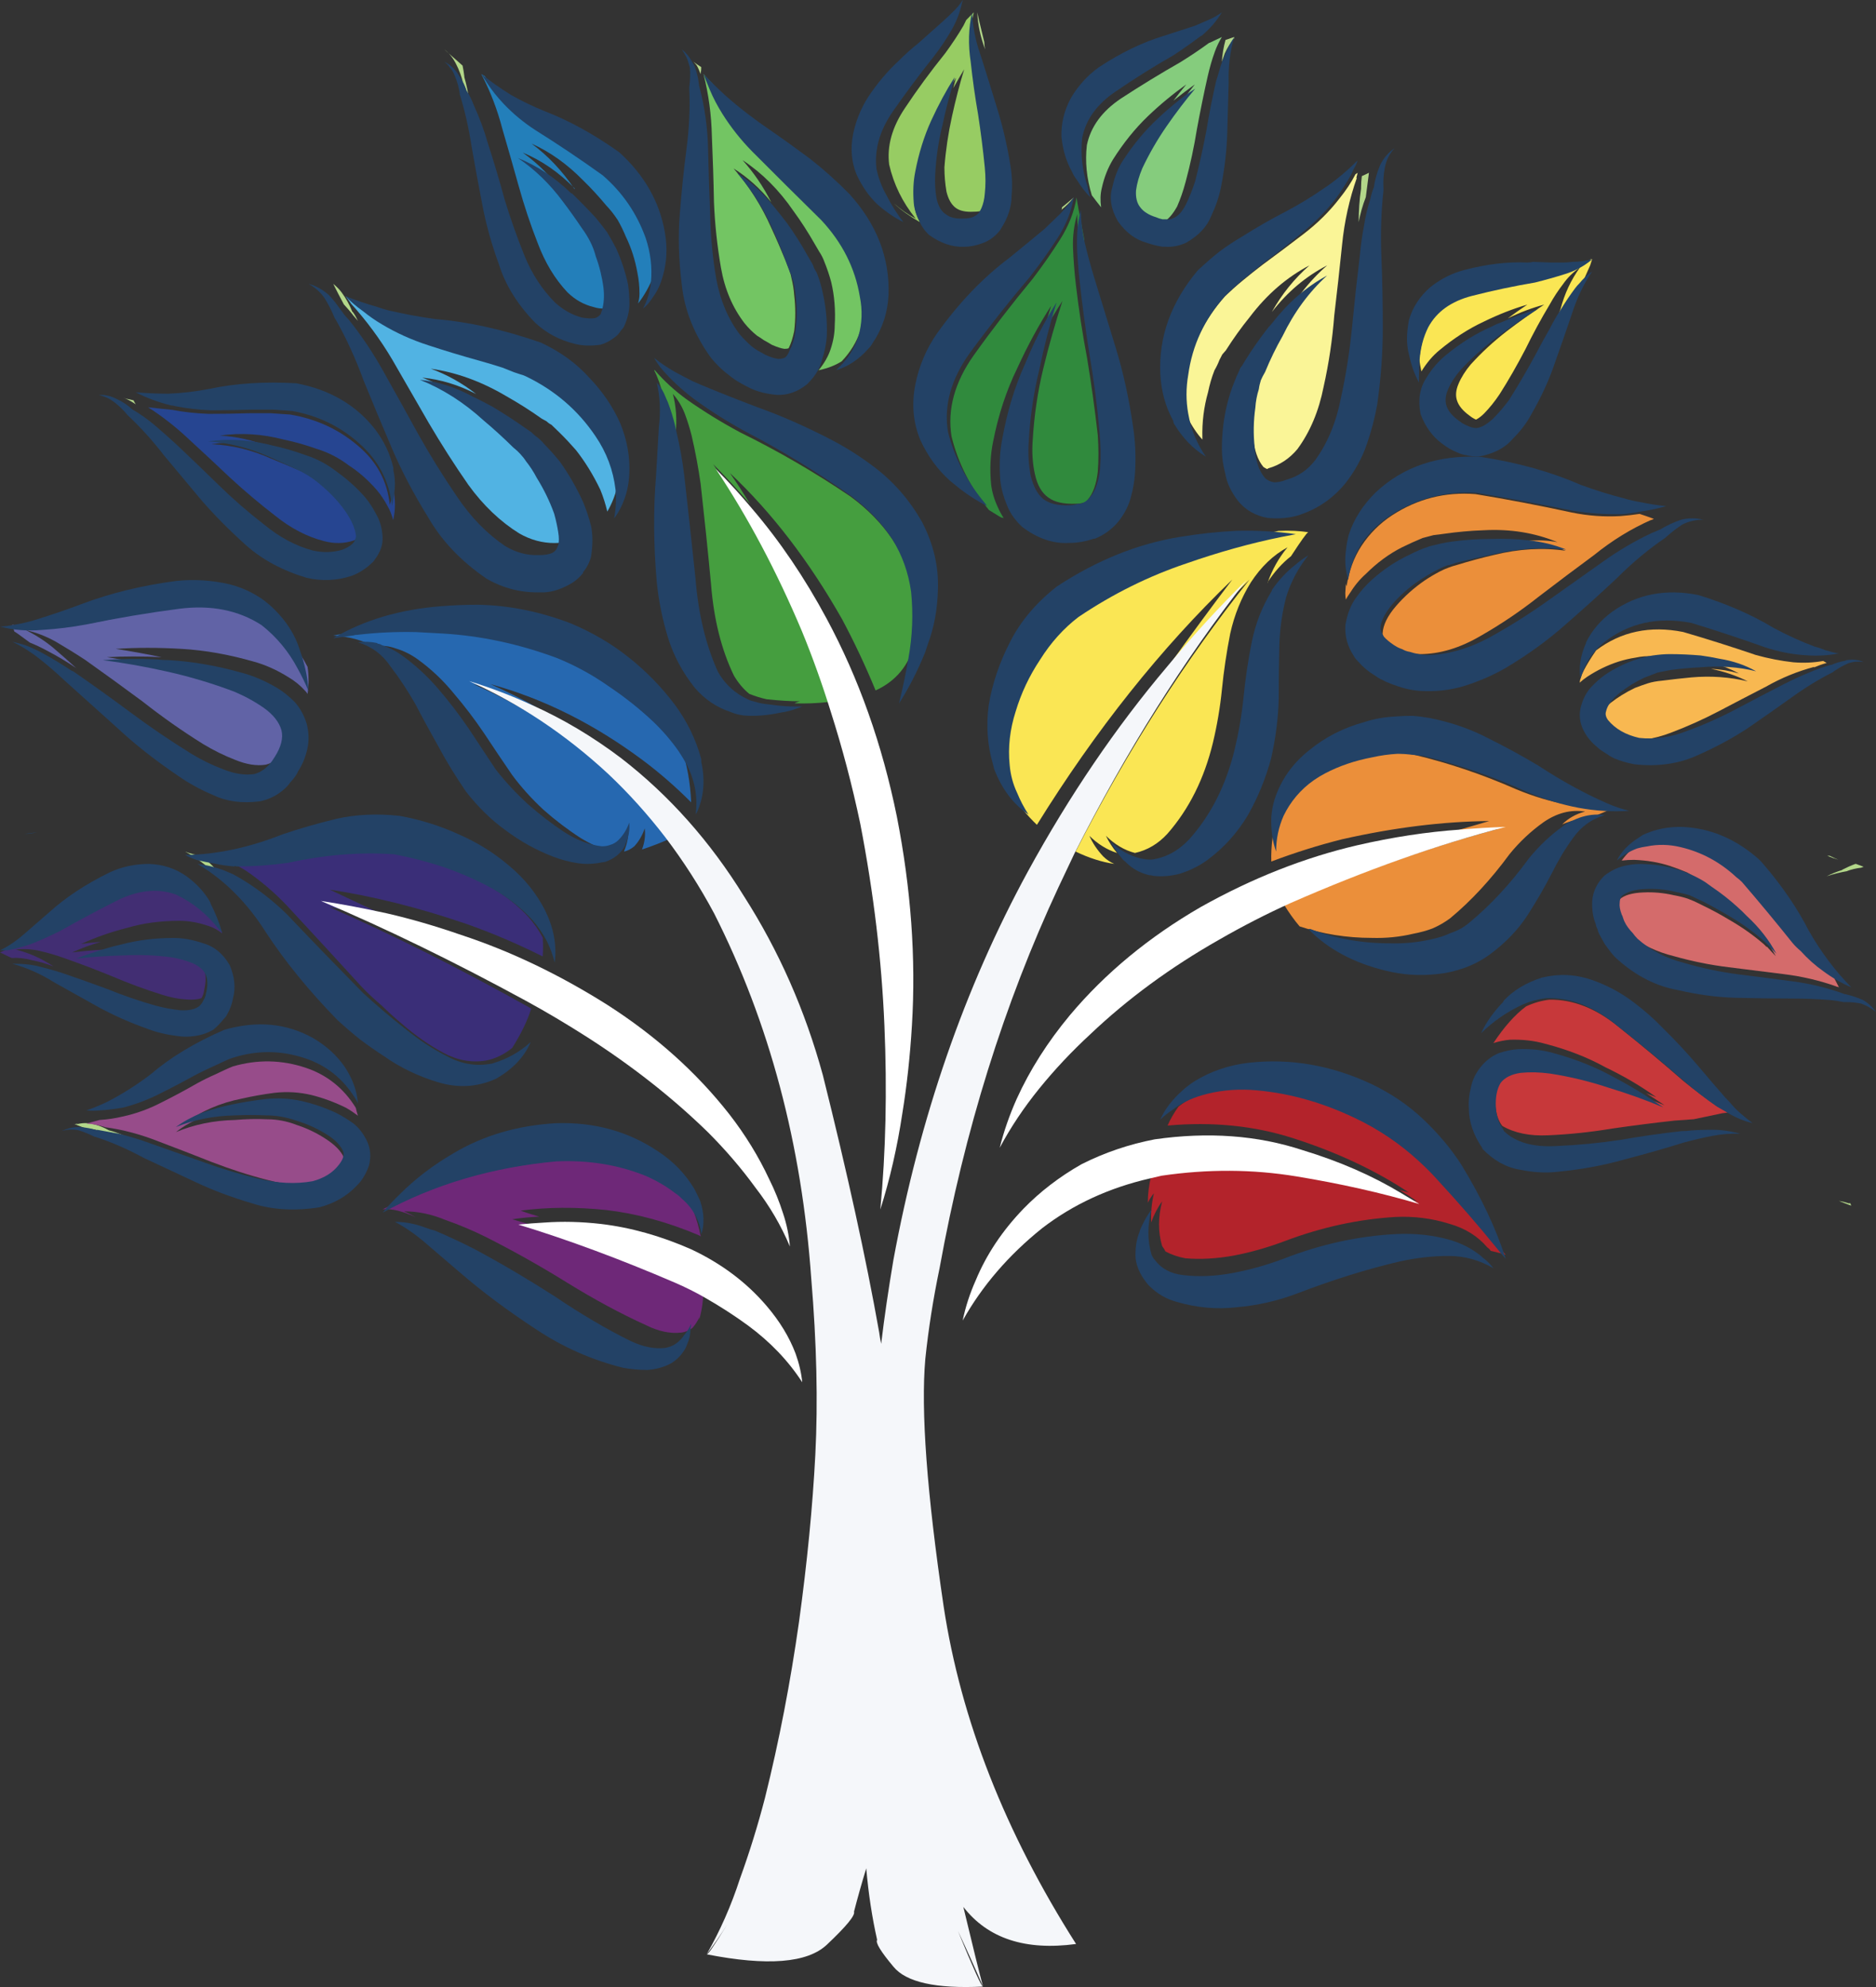 <svg width="152px" height="161px" viewBox="0 0 152 161" version="1.1" xmlns="http://www.w3.org/2000/svg" xmlns:xlink="http://www.w3.org/1999/xlink">
    <rect x="0" y="0" width="152" height="161" fill="#333333" stroke="none"/>
    <title>elmhurst-logo-horizontal-web</title>
    <g id="Page-1" stroke="none" stroke-width="1" fill="none" fill-rule="evenodd">
        <g id="elmhurst-logo-horizontal-web" fill-rule="nonzero">
            <g id="Tree">
                <path d="M3,67.436 C2.369,67.522 2.038,67.564 2,67.564 C2.335,67.564 2.669,67.522 3,67.436" id="Path" fill="#234266"></path>
                <path d="M22.016,50.438 C20.155,49.24 17.948,48.792 15.391,49.088 C12.876,49.426 10.392,49.856 7.951,50.38 C6.747,50.611 5.56,50.776 4.394,50.889 C3.186,50.965 2.057,50.869 1,50.611 L1.161,51.171 C1.198,51.171 1.617,51.468 2.422,52.067 C2.898,52.257 3.371,52.481 3.847,52.742 C4.644,53.155 5.432,53.627 6.197,54.147 L6.254,54.206 C5.597,53.603 4.94,53.024 4.283,52.463 C3.589,51.898 2.857,51.43 2.093,51.058 C2.931,51.244 3.753,51.561 4.558,52.015 C5.322,52.463 6.11,52.949 6.908,53.472 C8.443,54.56 9.993,55.686 11.562,56.847 C13.131,58.083 14.754,59.226 16.437,60.276 C17.308,60.803 18.183,61.233 19.062,61.571 C19.97,61.943 20.792,62.074 21.523,61.961 C21.814,61.888 22.069,61.778 22.287,61.623 C22.401,61.513 22.489,61.382 22.562,61.233 C23.038,60.445 23.203,59.712 23.055,59.04 C22.874,58.365 22.418,57.745 21.687,57.185 C20.919,56.661 20.098,56.231 19.223,55.893 C17.473,55.18 15.702,54.636 13.915,54.264 C12.128,53.851 10.375,53.514 8.661,53.248 C10.086,53.173 11.562,53.173 13.094,53.248 C11.816,52.983 10.576,52.759 9.372,52.577 C11.052,52.463 12.839,52.463 14.736,52.577 C16.597,52.687 18.512,53.024 20.484,53.587 C21.469,53.851 22.435,54.282 23.383,54.878 C23.896,55.181 24.35,55.556 24.751,56.004 C24.825,56.076 24.879,56.156 24.92,56.232 C25.027,55.439 25.027,54.713 24.92,54.034 C24.188,52.611 23.219,51.413 22.016,50.438" id="Path" fill="#6163A6"></path>
                <path d="M2.56,77.794 C3.157,77.91 3.752,78.078 4.345,78.311 C3.379,77.666 2.355,77.205 1.28,76.94 C1.952,76.863 2.601,76.905 3.233,77.055 C3.902,77.205 4.55,77.397 5.181,77.624 C6.483,78.078 7.78,78.572 9.083,79.107 C10.419,79.676 11.757,80.171 13.098,80.59 C13.802,80.816 14.467,80.949 15.099,80.984 C15.621,81.025 16.03,80.984 16.327,80.873 C16.44,80.681 16.515,80.454 16.549,80.188 C16.696,79.543 16.696,79.009 16.549,78.594 C16.402,78.175 16.064,77.833 15.55,77.568 C14.989,77.3 14.379,77.132 13.706,77.055 C12.409,76.863 11.091,76.811 9.753,76.888 C8.411,76.923 7.114,77.016 5.851,77.17 C6.592,76.828 7.373,76.542 8.189,76.315 C7.633,76.354 7.094,76.409 6.574,76.486 C7.728,75.956 8.971,75.516 10.31,75.178 C11.606,74.794 13.023,74.609 14.542,74.609 C15.328,74.609 16.139,74.759 16.997,75.063 C17.328,75.178 17.663,75.363 18,75.631 C17.959,75.481 17.908,75.345 17.833,75.23 C16.867,73.939 15.713,72.976 14.379,72.33 C13.003,71.796 11.501,71.911 9.862,72.669 C8.231,73.467 6.616,74.323 5.018,75.23 C4.232,75.649 3.437,76.008 2.618,76.315 C1.986,76.58 1.372,76.751 0.781,76.828 C0.26,77.055 0,77.17 0,77.17 L0.946,77.624 C1.467,77.585 2.004,77.641 2.56,77.794" id="Path" fill="#422E73"></path>
                <path d="M8.279,91.689 C8.874,91.756 9.445,91.86 10,92 C9.629,91.829 9.242,91.689 8.833,91.588 L8.778,91.588 L8.833,91.588 C8.391,91.343 7.945,91.169 7.504,91.068 C7.054,90.963 6.596,90.979 6.116,91.122 C6.187,91.087 6.262,91.052 6.337,91.017 C6.116,91.087 6,91.102 6,91.068 L6.946,91.429 C7.429,91.464 7.888,91.55 8.337,91.689 L8.279,91.689" id="Path" fill="#B3D78A"></path>
                <path d="M8.516,91.326 L8.461,91.326 C9.922,91.517 11.384,91.908 12.848,92.486 C14.272,93.024 15.72,93.585 17.184,94.163 C18.684,94.741 20.18,95.227 21.686,95.61 C23.258,96.036 24.74,96.114 26.129,95.84 C26.653,95.688 27.139,95.44 27.594,95.092 C27.966,94.589 28.059,94.163 27.873,93.815 C27.646,93.277 27.139,92.756 26.353,92.255 C25.64,91.791 24.871,91.422 24.044,91.152 C23.258,90.844 22.455,90.691 21.628,90.691 C20.766,90.649 19.901,90.674 19.039,90.748 C17.312,90.784 15.72,91.117 14.255,91.731 C14.893,91.227 15.606,90.827 16.392,90.518 C15.902,90.631 15.42,90.808 14.934,91.039 C16.282,90.035 17.84,89.361 19.601,89.014 C20.462,88.819 21.345,88.663 22.248,88.546 C23.258,88.433 24.25,88.493 25.226,88.723 C26.163,88.954 27.105,89.301 28.042,89.763 C28.38,89.957 28.696,90.17 29,90.401 C28.924,90.17 28.866,89.957 28.828,89.763 C27.852,88.18 26.501,87.099 24.778,86.521 C22.827,85.865 20.859,85.83 18.87,86.407 L18.591,86.521 L18.195,86.699 L17.464,87.045 C16.936,87.276 16.433,87.525 15.944,87.794 C15.007,88.333 14.031,88.858 13.018,89.361 C12.045,89.862 11.029,90.23 9.978,90.461 C9.34,90.613 8.702,90.709 8.068,90.748 C7.655,90.862 7.296,90.961 7,91.039 L7,91.039 C7.52,91.074 8.027,91.173 8.516,91.326" id="Path" fill="#974C8A"></path>
                <path d="M36.089,98.848 C37.206,99.236 38.309,99.704 39.388,100.239 C41.583,101.351 43.786,102.584 45.982,103.948 C48.183,105.306 50.307,106.45 52.359,107.381 C53.366,107.881 54.318,108.078 55.209,107.973 C55.544,107.933 55.843,107.808 56.103,107.595 C56.326,107.345 56.513,107.058 56.664,106.736 C56.664,106.845 56.644,106.95 56.606,107.058 C56.833,106.377 56.959,105.572 57,104.642 C56.253,104.214 55.452,103.8 54.596,103.409 C50.009,101.512 45.649,99.973 41.508,98.793 C42.221,98.684 42.947,98.612 43.693,98.579 C43.17,98.431 42.665,98.273 42.183,98.092 C44.344,97.806 46.656,97.789 49.115,98.043 C51.575,98.329 54.071,99.007 56.606,100.081 C56.682,100.118 56.736,100.15 56.777,100.19 C56.479,98.684 55.993,97.451 55.322,96.481 C54.575,95.945 53.757,95.518 52.862,95.195 C50.589,94.301 48.108,93.907 45.423,94.019 C40.094,94.515 35.284,95.84 31,97.987 C31.746,97.918 32.637,98.132 33.681,98.628 C33.383,98.454 33.068,98.289 32.733,98.148 C33.853,98.148 34.969,98.381 36.089,98.848" id="Path" fill="#6E2878"></path>
                <path d="M36.529,5.532 C36.489,5.532 36.471,5.511 36.471,5.468 C36.471,5.511 36.489,5.532 36.529,5.532" id="Path" fill="#B3D78A"></path>
                <path d="M36.953,5.187 C37.21,5.684 37.4,6.209 37.525,6.749 L37.525,6.687 C37.715,7.104 37.875,7.54 38,8 C37.904,7.372 37.779,6.795 37.622,6.251 L37.622,6.186 C37.589,5.895 37.539,5.6 37.478,5.313 C36.525,4.478 36.035,4.038 36,4 C36.384,4.295 36.7,4.689 36.953,5.187" id="Path" fill="#B3D78A"></path>
                <path d="M39.054,6.114 C39.754,7.467 40.304,8.909 40.705,10.452 C41.146,11.956 41.583,13.492 42.025,15.072 C42.463,16.646 42.975,18.189 43.564,19.69 C44.154,21.267 44.955,22.603 45.982,23.689 C46.606,24.294 47.299,24.683 48.074,24.873 C48.438,24.987 48.748,25.022 49.007,24.987 C49.152,24.424 49.175,23.803 49.06,23.127 C48.99,22.223 48.804,21.343 48.512,20.48 C48.367,20.066 48.198,19.669 48.016,19.296 C47.871,18.917 47.67,18.544 47.414,18.171 C46.901,17.416 46.387,16.687 45.875,15.973 C44.848,14.507 43.675,13.305 42.351,12.364 C43.894,13.001 45.302,13.978 46.588,15.297 L46.532,15.297 C45.544,13.83 44.389,12.612 43.069,11.636 C44.574,12.311 45.966,13.305 47.249,14.617 C47.906,15.255 48.528,15.935 49.118,16.646 C49.448,16.988 49.758,17.382 50.051,17.829 C50.307,18.278 50.526,18.734 50.711,19.183 C51.149,20.083 51.462,21.06 51.647,22.112 C51.755,22.637 51.813,23.199 51.813,23.803 C51.813,24.069 51.772,24.328 51.698,24.591 C52.177,23.99 52.597,23.241 52.968,22.337 C53.076,21.136 52.91,19.935 52.472,18.734 C51.739,16.781 50.55,15.107 48.899,13.72 C47.101,12.44 45.231,11.221 43.288,10.058 C42.375,9.42 41.526,8.726 40.758,7.974 C40.176,7.407 39.678,6.807 39.277,6.169 C39.203,6.134 39.108,6.076 39,6 C39.037,6.042 39.054,6.093 39.054,6.169 L39.054,6.114" id="Path" fill="#237FBA"></path>
                <path d="M56.757,6 C56.8,5.814 56.819,5.625 56.819,5.439 C56.565,5.279 56.349,5.132 56.181,5 C56.267,5.078 56.349,5.171 56.435,5.279 C56.566,5.492 56.67,5.733 56.757,6" id="Path" fill="#B3D78A"></path>
                <path d="M57.848,16.383 C57.921,18.171 58.112,19.935 58.413,21.685 C58.717,23.433 59.358,24.94 60.338,26.206 C60.639,26.578 60.979,26.913 61.353,27.211 C61.544,27.324 61.713,27.433 61.862,27.546 C62.129,27.693 62.354,27.822 62.541,27.939 C62.957,28.12 63.292,28.233 63.559,28.267 C63.708,28.267 63.822,28.25 63.899,28.215 C64.089,27.84 64.238,27.378 64.349,26.821 C64.463,25.853 64.463,24.886 64.349,23.918 C64.314,23.433 64.238,22.967 64.124,22.524 L64.065,22.243 C64.031,22.13 63.993,22.02 63.954,21.908 L63.673,21.183 C63.292,20.25 62.901,19.34 62.485,18.448 C61.696,16.663 60.674,15.06 59.435,13.648 C60.563,14.355 61.578,15.265 62.485,16.383 C61.845,15.118 61.073,13.983 60.165,12.977 C61.751,14.021 63.126,15.398 64.297,17.108 C64.896,17.925 65.461,18.804 65.99,19.73 L66.385,20.404 C66.462,20.513 66.534,20.643 66.611,20.79 C66.687,20.94 66.742,21.07 66.783,21.183 C67.009,21.74 67.199,22.301 67.348,22.858 C67.612,23.973 67.705,25.146 67.632,26.373 C67.632,27.006 67.514,27.659 67.289,28.325 C67.102,28.882 66.783,29.443 66.326,30 C67.047,29.85 67.667,29.611 68.197,29.275 C68.91,28.53 69.419,27.693 69.72,26.762 C70.026,25.724 70.077,24.639 69.894,23.525 C69.478,21.217 68.439,19.156 66.783,17.334 C64.896,15.47 63.012,13.63 61.128,11.805 C60.225,10.841 59.435,9.815 58.752,8.735 C58.379,8.102 58.039,7.453 57.738,6.782 C57.471,6.523 57.229,6.263 57,6 C57.416,7.641 57.641,9.316 57.678,11.022 C57.754,12.773 57.814,14.561 57.848,16.383" id="Path" fill="#73C563"></path>
                <path d="M55.529,4.562 C55.49,4.524 55.471,4.476 55.471,4.438 C55.471,4.476 55.49,4.524 55.529,4.562" id="Path" fill="#B3D78A"></path>
                <path d="M79.751,3.413 L79.311,1.591 L79.181,1 C79.225,1.98 79.436,2.981 79.819,4 C79.778,3.802 79.751,3.607 79.751,3.413" id="Path" fill="#B3D78A"></path>
                <path d="M76.579,4.321 C75.401,5.786 74.31,7.269 73.314,8.769 C72.281,10.307 71.857,11.828 72.042,13.328 C72.409,14.941 73.131,16.407 74.197,17.718 C73.57,17.383 72.985,16.969 72.429,16.483 C72.985,17.003 73.682,17.51 74.529,18 C74.272,17.51 74.122,17.027 74.089,16.538 C74.014,15.638 74.051,14.811 74.197,14.059 C74.492,12.524 74.936,11.117 75.521,9.838 C76.114,8.563 76.758,7.38 77.458,6.293 C77.384,6.59 77.309,6.873 77.238,7.138 C77.533,6.614 77.831,6.103 78.122,5.614 C77.756,6.814 77.424,8.096 77.13,9.445 C76.831,10.797 76.628,12.162 76.52,13.552 C76.52,14.231 76.577,14.887 76.686,15.524 C76.831,16.124 77.071,16.555 77.407,16.821 C77.732,17.079 78.233,17.193 78.898,17.155 C79.189,17.155 79.45,17.121 79.67,17.045 L79.67,16.987 C79.819,16.69 79.91,16.293 79.944,15.804 C80.019,15.131 80.019,14.414 79.944,13.666 C79.839,12.204 79.653,10.755 79.392,9.331 C79.138,7.866 78.935,6.441 78.789,5.052 C78.562,3.628 78.603,2.276 78.898,1 L78.288,1.621 L78.068,2.069 C77.629,2.821 77.131,3.569 76.579,4.321" id="Path" fill="#97CC63"></path>
                <path d="M95.6,5.062 C93.989,5.98 92.399,6.955 90.823,7.983 C89.29,9.01 88.369,10.272 88.062,11.762 C87.907,13.095 88.042,14.448 88.464,15.826 C88.692,16.131 88.943,16.45 89.215,16.797 C89.137,16.222 89.155,15.71 89.268,15.254 C89.462,14.371 89.769,13.589 90.189,12.905 C91.035,11.57 91.975,10.405 93.009,9.413 C94.006,8.459 95.046,7.604 96.121,6.839 C95.772,7.256 95.426,7.695 95.082,8.15 C95.656,7.695 96.23,7.256 96.809,6.839 C96.001,7.867 95.215,8.936 94.447,10.044 C93.682,11.187 93.009,12.411 92.435,13.705 C92.17,14.318 91.994,14.928 91.917,15.539 C91.882,16.148 91.994,16.643 92.262,17.025 C92.534,17.369 92.992,17.656 93.644,17.884 C93.796,17.923 93.951,17.958 94.106,18 C94.184,17.958 94.261,17.941 94.334,17.941 C94.681,17.754 95.023,17.351 95.371,16.738 C95.639,16.131 95.869,15.465 96.063,14.735 C96.443,13.326 96.75,11.895 96.983,10.44 C97.251,8.992 97.536,7.58 97.847,6.208 C98.002,5.524 98.189,4.851 98.425,4.203 C98.577,3.782 98.764,3.386 99,3 L98.02,3.463 C97.978,3.463 97.942,3.48 97.904,3.519 C97.172,4.052 96.406,4.567 95.6,5.062" id="Path" fill="#85CC7D"></path>
                <path d="M99.235,4.332 C99.433,3.89 99.686,3.476 100,3.093 L100,3 L99.296,3.236 C99.136,3.809 99.036,4.396 99,5 C99.079,4.778 99.159,4.557 99.235,4.332" id="Path" fill="#B3D78A"></path>
                <path d="M124.515,22.671 C122.77,23.009 121.033,23.399 119.322,23.843 C117.607,24.294 116.384,25.149 115.66,26.413 C115.292,27.268 115.074,28.177 115,29.143 C115.04,29.441 115.093,29.759 115.167,30.094 C115.603,29.389 116.095,28.808 116.641,28.365 C117.807,27.397 118.996,26.635 120.196,26.074 C121.402,25.484 122.584,25.018 123.751,24.681 C123.241,25.018 122.712,25.388 122.166,25.798 C123.148,25.312 124.136,24.943 125.117,24.681 C124.095,25.353 123.077,26.074 122.055,26.857 C121,27.677 120.032,28.57 119.158,29.536 C118.722,30.056 118.393,30.579 118.176,31.099 C117.951,31.621 117.917,32.083 118.065,32.493 C118.209,32.903 118.538,33.292 119.047,33.665 C119.231,33.812 119.416,33.925 119.593,34 C119.814,33.887 120.032,33.72 120.254,33.498 C120.689,33.05 121.111,32.53 121.506,31.936 C122.24,30.784 122.93,29.57 123.59,28.306 C124.207,27.045 124.863,25.836 125.557,24.681 C125.882,24.089 126.251,23.532 126.652,23.009 C127.014,22.49 127.473,22.038 128.019,21.669 C127.288,22.671 126.759,23.808 126.431,25.073 C126.283,25.446 126.156,25.815 126.049,26.191 C126.307,25.705 126.595,25.203 126.926,24.681 C127.251,24.089 127.617,23.532 128.018,23.009 C128.125,22.859 128.236,22.729 128.343,22.619 L128.839,21.506 L129,21 L128.889,21 C128.343,21.409 127.724,21.728 127.03,21.949 C126.23,22.243 125.393,22.49 124.515,22.671" id="Path" fill="#FAE654"></path>
                <path d="M140,90.146 C139.668,89.967 139.357,89.784 139.066,89.603 C138.18,88.989 137.296,88.323 136.41,87.603 C134.719,86.125 132.969,84.66 131.162,83.222 C129.325,81.707 127.443,80.968 125.531,81.001 C124.905,81.074 124.276,81.253 123.65,81.542 C122.77,82.194 121.884,83.182 121,84.517 C121.44,84.375 121.884,84.286 122.326,84.246 C123.355,84.213 124.312,84.319 125.199,84.574 C127.002,85.042 128.619,85.671 130.057,86.466 C131.566,87.189 132.947,88.001 134.199,88.903 C133.908,88.791 133.631,88.687 133.37,88.575 C133.888,88.903 134.385,89.228 134.866,89.553 C133.428,88.972 131.935,88.449 130.389,87.981 C128.846,87.478 127.239,87.096 125.581,86.847 C124.734,86.739 123.946,86.718 123.209,86.791 C122.396,86.898 121.845,87.169 121.55,87.603 C121.26,88.074 121.128,88.704 121.162,89.497 C121.203,90.215 121.389,90.796 121.717,91.227 C122.712,91.806 123.947,92.058 125.419,91.989 C127.148,91.916 128.88,91.733 130.609,91.445 C132.342,91.194 134.037,90.978 135.695,90.796 C136.206,90.756 136.724,90.723 137.238,90.686 L139.559,90.199 L140,90.146" id="Path" fill="#C7383A"></path>
                <path d="M94.7,53.952 C96.862,51.472 99.041,49.139 101.244,46.958 C96.064,53.434 91.359,60.782 87.149,68.999 C88.231,69.52 89.277,69.85 90.28,70 C89.944,69.85 89.646,69.649 89.385,69.39 C88.899,68.871 88.529,68.312 88.265,67.724 C88.941,68.387 89.684,68.85 90.503,69.112 C90.133,68.666 89.835,68.204 89.608,67.724 C90.32,68.425 91.102,68.891 91.959,69.112 C92.963,68.891 93.843,68.371 94.59,67.554 C96.341,65.557 97.571,63.095 98.277,60.172 C98.613,58.764 98.859,57.322 99.007,55.843 C99.154,54.36 99.377,52.863 99.675,51.343 C100.011,49.826 100.572,48.438 101.354,47.18 C102.177,45.921 103.162,44.975 104.321,44.346 C103.612,45.196 103.07,46.159 102.7,47.234 L102.7,47.18 C103.259,46.329 103.892,45.622 104.602,45.067 C105.421,43.809 105.883,43.162 106,43.121 C105.29,43.016 104.485,42.975 103.591,43.016 C101.056,43.57 98.431,44.288 95.708,45.18 C92.576,46.217 89.592,47.679 86.758,49.564 C85.529,50.492 84.467,51.655 83.568,53.067 C82.674,54.397 82.006,55.802 81.554,57.281 C81.07,58.764 80.903,60.245 81.054,61.724 C81.126,62.506 81.331,63.265 81.67,64.003 C82.49,65.186 83.274,66.132 84.014,66.833 C88.79,59.135 94.067,52.51 99.847,46.958 C98.13,49.214 96.417,51.547 94.7,53.952" id="Path" fill="#FAE654"></path>
                <path d="M122.853,63.954 C120.119,62.75 117.367,61.821 114.596,61.161 C114.23,61.091 113.886,61.051 113.557,61.051 C113.229,61.017 112.904,61 112.575,61 C111.882,61.033 111.205,61.107 110.549,61.218 C109.166,61.473 107.909,61.912 106.777,62.528 C105.612,63.149 104.664,63.97 103.934,64.992 C103.786,65.25 103.642,65.502 103.495,65.757 C103.133,67.292 102.966,68.639 103.006,69.806 C104.935,69.078 106.851,68.475 108.747,68.002 C112.938,67.054 116.911,66.562 120.666,66.525 C119.684,66.819 118.679,67.107 117.657,67.399 C118.896,67.292 120.119,67.221 121.322,67.181 C115.855,68.639 110.096,70.684 104.044,73.312 C104.446,73.965 104.864,74.552 105.3,75.062 C107.162,75.679 109.108,75.994 111.152,75.994 C112.284,76.028 113.393,75.92 114.489,75.662 C115.068,75.551 115.601,75.407 116.073,75.226 C116.583,75.005 117.055,74.73 117.497,74.405 C119.209,72.984 120.81,71.248 122.307,69.21 C123.111,68.22 124.019,67.366 125.041,66.635 C126.133,65.871 127.265,65.579 128.434,65.757 C127.704,65.941 127.084,66.289 126.575,66.796 C127.228,66.507 127.884,66.377 128.541,66.417 C130.035,65.757 130.855,65.428 131,65.428 C128.378,65.612 125.661,65.12 122.853,63.954" id="Path" fill="#EB8F3A"></path>
                <path d="M121.232,100.744 C121.265,100.854 121.303,100.945 121.336,101.019 C119.682,98.969 117.915,96.886 116.037,94.765 C115.739,94.436 115.432,94.126 115.096,93.831 C113.587,92.369 111.874,91.182 109.963,90.265 C107.235,88.948 104.491,88.199 101.726,88.017 C100.369,87.947 99.059,88.091 97.807,88.457 C96.958,88.712 96.186,89.116 95.485,89.664 C95.12,90.174 94.822,90.689 94.602,91.2 C98.246,90.87 101.655,91.216 104.822,92.241 C108.355,93.377 111.468,94.839 114.155,96.63 C113.901,96.556 113.643,96.482 113.383,96.411 C113.864,96.701 114.34,97.014 114.821,97.346 C111.765,96.429 108.486,95.679 104.986,95.094 C101.487,94.473 97.896,94.453 94.215,95.038 C93.883,95.112 93.567,95.186 93.274,95.259 C93.087,96.025 93,96.758 93,97.45 C93.146,97.162 93.314,96.903 93.494,96.684 C93.314,97.45 93.237,98.24 93.274,99.043 C93.494,98.421 93.788,97.853 94.16,97.346 C93.825,98.623 93.825,99.83 94.16,100.962 C94.268,101.113 94.363,101.258 94.433,101.402 C94.915,101.661 95.446,101.839 96.035,101.954 C97.253,102.058 98.563,101.987 99.96,101.735 C101.324,101.476 102.681,101.09 104.045,100.579 C107.029,99.447 110.031,98.788 113.05,98.606 C114.559,98.532 116.015,98.717 117.415,99.154 C118.705,99.517 119.734,100.162 120.508,101.073 C120.62,101.147 120.711,101.238 120.782,101.349 C121.56,101.534 121.959,101.641 122,101.678 C121.743,101.386 121.489,101.073 121.232,100.744" id="Path" fill="#B3232B"></path>
                <path d="M11,32.756 C10.939,32.67 10.877,32.561 10.819,32.436 C10.423,32.354 10.15,32.287 10,32.244 C10.215,32.287 10.543,32.459 11,32.756" id="Path" fill="#B3D78A"></path>
                <path d="M9.404,32.467 C9.404,32.467 9.467,32.494 9.596,32.533 C9.467,32.494 9.404,32.467 9.404,32.467" id="Path" fill="#B3D78A"></path>
                <path d="M18.662,38.721 C19.823,39.792 21.025,40.807 22.27,41.766 C23.548,42.801 24.882,43.496 26.274,43.849 C27.103,44.068 27.891,44.046 28.641,43.8 C28.796,43.728 28.924,43.675 29.038,43.637 L29.038,43.424 C29.038,42.85 28.772,42.212 28.25,41.498 C27.722,40.787 27.137,40.162 26.499,39.628 C25.859,39.023 25.165,38.541 24.411,38.188 C23.586,37.827 22.777,37.49 21.986,37.169 C20.41,36.458 18.793,36.065 17.135,35.993 C18.641,35.745 20.203,35.816 21.82,36.206 C20.503,35.673 19.167,35.367 17.815,35.295 C19.505,35.05 21.233,35.155 23.002,35.62 C23.869,35.797 24.75,36.049 25.652,36.367 C26.592,36.654 27.459,37.097 28.25,37.702 C29.076,38.236 29.826,38.898 30.507,39.681 C30.845,40.074 31.146,40.522 31.409,41.019 C31.596,41.341 31.743,41.711 31.857,42.143 C32.048,41.325 32.048,40.466 31.857,39.572 C31.819,40.038 31.726,40.483 31.578,40.909 C31.388,38.99 30.524,37.385 28.98,36.098 C27.438,34.785 25.614,33.943 23.513,33.589 C23.022,33.55 22.493,33.517 21.931,33.481 L20.238,33.481 C19.149,33.517 18.04,33.534 16.91,33.534 C15.897,33.498 14.92,33.393 13.977,33.213 C13.261,33.141 12.605,33.072 12,33 C13.168,33.747 14.256,34.605 15.276,35.564 C16.406,36.599 17.532,37.654 18.662,38.721" id="Path" fill="#264591"></path>
                <path d="M28.542,25.465 C28.692,25.645 28.847,25.819 29,26 C28.885,25.75 28.752,25.518 28.601,25.304 L28.542,25.251 C28.314,24.678 28.027,24.162 27.683,23.699 C27.498,23.447 27.263,23.213 27,23 C27.263,23.535 27.55,24.086 27.858,24.661 C28.121,24.947 28.373,25.236 28.601,25.518 L28.542,25.465" id="Path" fill="#B3D78A"></path>
                <path d="M28.398,24.553 C29.677,25.962 30.81,27.492 31.791,29.155 C32.771,30.852 33.751,32.553 34.728,34.25 C35.75,35.987 36.824,37.67 37.954,39.293 C39.159,40.956 40.538,42.266 42.08,43.227 C42.988,43.742 43.933,44 44.907,44 C45.25,44 45.548,43.966 45.815,43.895 C45.891,43.596 45.911,43.243 45.873,42.836 C45.798,42.358 45.666,41.858 45.475,41.343 C45.139,40.345 44.664,39.367 44.061,38.404 C43.761,37.962 43.459,37.538 43.157,37.134 C42.97,36.91 42.801,36.71 42.648,36.524 C42.572,36.449 42.478,36.374 42.364,36.303 L42.08,35.967 C41.255,35.233 40.406,34.51 39.537,33.808 C37.916,32.407 36.142,31.334 34.219,30.598 C35.691,30.743 37.147,31.184 38.577,31.925 C37.445,31.039 36.218,30.353 34.901,29.874 C36.973,30.17 39.01,30.91 41.006,32.091 C41.987,32.644 42.953,33.255 43.892,33.921 L44.29,34.141 C44.401,34.25 44.533,34.344 44.682,34.419 C44.907,34.64 45.139,34.861 45.364,35.081 C45.815,35.525 46.247,35.987 46.663,36.465 C47.419,37.426 48.077,38.502 48.642,39.684 C48.867,40.236 49.057,40.823 49.206,41.452 C49.588,40.79 49.847,40.124 50,39.463 C49.847,37.909 49.304,36.449 48.361,35.081 C46.927,32.977 45.024,31.334 42.648,30.15 C42.496,30.116 42.347,30.061 42.194,29.986 L41.689,29.817 L40.725,29.488 C40.05,29.23 39.384,29.009 38.743,28.823 C37.389,28.453 36.031,28.049 34.676,27.601 C33.353,27.159 32.109,26.589 30.942,25.887 C30.335,25.554 29.795,25.181 29.303,24.78 C28.811,24.519 28.378,24.262 28,24 C28.149,24.187 28.298,24.39 28.454,24.611 L28.398,24.553" id="Path" fill="#51B3E3"></path>
                <path d="M39.702,71.857 C38.534,71.177 37.275,70.608 35.923,70.151 C34.538,69.656 33.128,69.296 31.706,69.069 C28.965,68.877 26.137,69.087 23.214,69.697 C21.791,69.924 20.385,70.015 19,69.98 C19.292,70.169 19.6,70.361 19.929,70.549 C21.097,71.348 22.194,72.276 23.214,73.341 C25.261,75.543 27.287,77.749 29.297,79.951 C29.804,80.482 30.354,80.991 30.937,81.487 C31.488,82.02 32.035,82.516 32.581,82.97 C33.679,83.922 34.79,84.697 35.923,85.304 C37.054,85.916 38.205,86.121 39.373,85.933 C40.137,85.782 40.852,85.438 41.506,84.903 C42.238,83.73 42.754,82.666 43.043,81.717 C37.275,78.485 31.833,75.753 26.72,73.512 C28.434,73.777 30.189,74.119 31.977,74.538 C30.156,73.7 28.401,72.887 26.72,72.084 C30.263,72.622 33.968,73.55 37.84,74.88 C39.886,75.603 41.932,76.475 43.972,77.498 C44.009,76.97 44.009,76.458 43.972,75.962 C43.647,75.354 43.261,74.807 42.825,74.311 C41.95,73.358 40.909,72.545 39.702,71.857" id="Path" fill="#3A2E78"></path>
                <path d="M16.369,69.364 C15.877,69.282 15.419,69.167 15,69 C15.703,69.364 16.457,69.909 17.262,70.636 C17.507,70.759 17.755,70.877 18,71 C17.475,70.395 16.927,69.85 16.369,69.364" id="Path" fill="#B3D78A"></path>
                <path d="M38.346,55.43 C40.041,55.912 41.756,56.54 43.492,57.313 C42.238,56.611 40.984,55.987 39.728,55.43 C44.045,56.611 48.178,58.68 52.129,61.635 C53.454,62.629 54.749,63.755 56,65.011 C55.929,63.389 55.668,61.947 55.227,60.692 C54.634,59.844 53.936,59.03 53.122,58.256 C52.017,57.222 50.799,56.261 49.467,55.376 C48.141,54.453 46.741,53.697 45.265,53.103 C42.163,51.96 39.047,51.295 35.907,51.116 C35.171,51.041 34.449,51 33.751,51 C31.87,51 30.079,51.166 28.384,51.499 C28.563,51.39 28.75,51.295 28.937,51.221 C28.825,51.221 28.713,51.241 28.604,51.278 C28.051,51.315 27.516,51.39 27,51.499 C28.255,51.573 29.36,51.872 30.32,52.383 C30.909,52.272 31.5,52.33 32.09,52.55 C32.717,52.737 33.307,53.032 33.863,53.435 C34.931,54.212 35.891,55.115 36.738,56.149 C37.623,57.184 38.454,58.273 39.227,59.42 C40.007,60.6 40.763,61.727 41.498,62.796 C42.238,63.796 43.086,64.732 44.045,65.622 C45.005,66.469 46.001,67.226 47.032,67.891 C47.809,68.373 48.586,68.722 49.362,68.943 C49.619,68.871 49.84,68.739 50.023,68.559 C50.393,68.152 50.687,67.67 50.907,67.117 C50.948,67.704 50.833,68.315 50.575,68.943 L50.575,69 C50.874,68.925 51.152,68.779 51.407,68.559 C51.775,68.152 52.054,67.67 52.237,67.117 C52.308,67.67 52.237,68.244 52.017,68.834 C52.901,68.535 53.657,68.244 54.285,67.948 C52.885,66.099 51.332,64.403 49.636,62.853 C46.205,59.674 42.441,57.204 38.346,55.43" id="Path" fill="#2668B0"></path>
                <path d="M30.436,52.467 L30.498,52.467 C30.544,52.506 30.564,52.533 30.564,52.533 C30.517,52.486 30.479,52.467 30.436,52.467" id="Path" fill="#B3D78A"></path>
                <path d="M30.567,52.533 C30.52,52.486 30.48,52.467 30.433,52.467 C30.48,52.467 30.52,52.486 30.567,52.533" id="Path" fill="#B3D78A"></path>
                <path d="M57.782,37.609 C58.795,38.628 59.79,39.708 60.766,40.841 C60.238,39.963 59.698,39.124 59.136,38.323 C62.543,41.532 65.578,45.491 68.241,50.196 C69.216,52.024 70.118,53.938 70.944,55.943 C72.215,55.363 73.135,54.468 73.697,53.264 C74.035,51.477 74.089,49.67 73.865,47.846 C73.679,46.346 73.152,44.962 72.291,43.685 C71.429,42.411 70.307,41.26 68.919,40.237 C66.066,38.302 63.087,36.569 59.976,35.037 C58.474,34.232 57.051,33.357 55.7,32.408 C54.688,31.681 53.81,30.876 53.058,30 L53,30 C53.303,30.584 53.544,31.278 53.734,32.082 C53.844,32.334 53.958,32.592 54.071,32.847 C54.295,33.431 54.482,34.031 54.636,34.651 C54.671,34.835 54.709,35 54.743,35.144 C54.86,34.014 54.784,32.937 54.519,31.915 C54.932,32.391 55.25,32.921 55.477,33.501 C55.7,34.088 55.886,34.691 56.042,35.312 C56.338,36.586 56.582,37.88 56.768,39.198 C57.068,41.864 57.351,44.576 57.612,47.352 C57.836,50.196 58.457,52.661 59.466,54.743 C59.807,55.323 60.221,55.82 60.706,56.218 C61.154,56.402 61.626,56.547 62.112,56.657 C63.125,56.765 64.024,56.822 64.81,56.822 C64.662,56.859 64.514,56.916 64.362,56.986 C65.264,57.023 66.198,56.986 67.173,56.875 C66.464,54.686 65.654,52.553 64.758,50.471 C62.732,45.727 60.407,41.438 57.782,37.609" id="Path" fill="#459E3F"></path>
                <path d="M87,16 C86.683,16.276 86.365,16.539 86.049,16.793 C86.049,16.877 86.032,16.944 86,17 C86.382,16.693 86.722,16.361 87,16" id="Path" fill="#B3D78A"></path>
                <path d="M83.675,22.585 C82,24.608 80.394,26.69 78.869,28.827 C77.341,31.003 76.752,33.182 77.095,35.357 C77.628,37.533 78.641,39.522 80.128,41.324 C80.777,41.734 81.12,41.942 81.158,41.942 C81.236,41.942 81.295,41.962 81.33,42 C81.14,41.696 80.986,41.414 80.874,41.155 C80.569,40.517 80.376,39.877 80.302,39.239 C80.183,38.005 80.243,36.839 80.471,35.754 C80.892,33.613 81.54,31.641 82.417,29.845 C83.259,28.008 84.174,26.318 85.166,24.777 C84.938,25.491 84.728,26.221 84.535,26.973 C85.033,26.07 85.548,25.208 86.085,24.384 C85.509,26.145 84.991,27.966 84.535,29.845 C84.079,31.717 83.795,33.65 83.675,35.64 C83.602,36.616 83.657,37.533 83.847,38.394 C84.04,39.298 84.401,39.935 84.938,40.311 C85.436,40.687 86.175,40.852 87.167,40.817 C87.438,40.817 87.683,40.776 87.911,40.704 L88.139,40.479 C88.56,39.99 88.83,39.239 88.945,38.229 C89.018,37.291 89.018,36.298 88.945,35.247 C88.71,33.182 88.426,31.12 88.086,29.055 C87.7,27.028 87.398,25.022 87.167,23.033 C87.052,22.057 86.978,21.082 86.939,20.106 C86.901,19.168 87.017,18.251 87.28,17.348 C87.28,18.251 87.399,19.151 87.627,20.054 C87.701,20.351 87.798,20.633 87.911,20.895 C87.876,20.519 87.855,20.127 87.855,19.713 L87.855,19.434 C87.438,17.255 87.228,16.114 87.228,16 C87.035,17.165 86.596,18.289 85.909,19.375 C85.226,20.461 84.479,21.533 83.675,22.585" id="Path" fill="#308A3D"></path>
                <path d="M110.279,15.176 L110.279,15.281 C110.145,16.174 110.084,17.076 110.084,18 C110.213,17.327 110.4,16.65 110.662,15.977 C110.83,14.693 110.916,14.039 110.916,14 C110.701,14.108 110.514,14.196 110.342,14.268 C110.299,14.588 110.279,14.889 110.279,15.176" id="Path" fill="#B3D78A"></path>
                <path d="M97.881,31.778 C98.001,31.187 98.17,30.591 98.402,30.002 C98.557,29.741 98.69,29.464 98.803,29.168 C98.88,29.022 98.954,28.873 99.032,28.723 L99.32,28.393 C99.932,27.429 100.582,26.521 101.276,25.667 C102.651,23.853 104.259,22.464 106.099,21.501 C104.871,22.576 103.858,23.835 103.052,25.279 C104.314,23.648 105.809,22.389 107.534,21.501 C106,22.835 104.755,24.465 103.801,26.392 C103.301,27.317 102.823,28.263 102.366,29.227 C102.246,29.519 102.155,29.761 102.077,29.945 C102,30.166 101.926,30.411 101.849,30.666 C101.732,31.149 101.638,31.653 101.56,32.167 C101.406,33.239 101.388,34.301 101.505,35.335 C101.617,36.448 101.902,37.282 102.366,37.837 C102.475,37.912 102.574,37.963 102.651,38 C102.686,38 102.728,37.983 102.764,37.946 C103.685,37.684 104.47,37.17 105.121,36.39 C106.154,34.985 106.859,33.297 107.245,31.333 C107.667,29.448 107.956,27.518 108.107,25.558 C108.336,23.632 108.546,21.725 108.74,19.834 C108.926,17.945 109.331,16.131 109.943,14.391 L109.887,14.446 C109.926,14.3 109.965,14.15 110,14 C109.965,14.037 109.905,14.071 109.831,14.112 C109.486,14.78 109.046,15.443 108.504,16.114 C107.702,17.151 106.749,18.091 105.633,18.949 C104.525,19.799 103.413,20.63 102.305,21.446 C101.77,21.852 101.233,22.28 100.698,22.723 C100.159,23.165 99.681,23.598 99.262,23.999 C97.542,25.926 96.486,28.113 96.103,30.557 C95.948,31.63 95.969,32.685 96.159,33.722 C96.581,34.539 97.003,35.168 97.421,35.615 L97.421,35.502 C97.385,34.202 97.544,32.963 97.881,31.778" id="Path" fill="#FAF597"></path>
                <path d="M127.352,41.527 C124.713,40.954 122.114,40.458 119.546,40.036 C117.091,39.844 114.843,40.416 112.79,41.755 C111.797,42.405 110.972,43.231 110.316,44.222 C109.693,45.181 109.292,46.27 109.108,47.494 C109.071,47.416 109.051,47.343 109.051,47.265 C109.017,47.76 109,48.027 109,48.066 C109,48.259 109.017,48.428 109.051,48.582 C109.125,48.428 109.219,48.277 109.327,48.126 C109.731,47.476 110.171,46.938 110.649,46.517 C111.562,45.603 112.551,44.872 113.614,44.338 C114.163,44.071 114.711,43.821 115.264,43.593 C115.553,43.519 115.846,43.439 116.143,43.361 C116.469,43.326 116.766,43.284 117.018,43.249 C118.082,43.098 119.142,42.999 120.209,42.964 C122.367,42.845 124.363,43.171 126.197,43.933 C125.429,43.783 124.638,43.747 123.834,43.821 C124.894,43.933 125.904,44.204 126.857,44.626 C124.986,44.355 123.047,44.471 121.034,44.97 C120.041,45.199 119.054,45.466 118.065,45.771 C117.769,45.848 117.534,45.926 117.348,46 C117.129,46.077 116.911,46.176 116.692,46.288 C116.25,46.517 115.83,46.766 115.426,47.037 C114.547,47.644 113.776,48.337 113.12,49.096 C112.42,49.904 112.056,50.649 112.023,51.338 C112.023,51.566 112.074,51.777 112.185,51.966 C112.259,52.04 112.33,52.1 112.404,52.139 C112.515,52.216 112.605,52.276 112.68,52.311 C112.824,52.388 112.952,52.462 113.066,52.539 C113.245,52.617 113.446,52.698 113.669,52.772 C114.107,52.926 114.568,53 115.042,53 C116.655,53 118.3,52.504 119.99,51.509 C121.599,50.589 123.158,49.542 124.659,48.355 C126.157,47.205 127.661,46.077 129.163,44.97 C130.631,43.783 132.186,42.827 133.835,42.103 L133.728,42.159 C133.835,42.121 133.929,42.086 134,42.043 C133.599,41.892 133.212,41.755 132.845,41.639 C132.33,41.717 131.822,41.776 131.304,41.815 C129.988,41.892 128.669,41.797 127.352,41.527" id="Path" fill="#EB8F3A"></path>
                <path d="M148.947,69.66 C148.736,69.574 148.502,69.469 148.248,69.34 L148.053,69.34 C148.349,69.469 148.65,69.574 148.947,69.66" id="Path" fill="#B3D78A"></path>
                <path d="M145.301,53.662 C144.311,53.554 143.3,53.358 142.27,53.074 C140.285,52.397 138.324,51.776 136.373,51.207 C133.691,50.675 131.341,51.168 129.323,52.698 C128.439,53.982 128,54.855 128,55.315 C128.182,55.136 128.384,54.979 128.607,54.831 C129.414,54.299 130.261,53.89 131.139,53.607 C131.581,53.466 132.04,53.358 132.516,53.286 C132.996,53.182 133.455,53.146 133.894,53.182 C134.744,53.182 135.568,53.214 136.374,53.286 C138.065,53.43 139.57,53.858 140.893,54.567 C140.157,54.355 139.405,54.227 138.632,54.195 C139.702,54.407 140.691,54.747 141.609,55.208 C140.141,54.855 138.615,54.747 137.035,54.887 C136.265,54.959 135.472,55.051 134.67,55.152 C134.227,55.191 133.843,55.263 133.512,55.368 C133.181,55.476 132.83,55.599 132.465,55.74 C131.729,56.096 131.065,56.505 130.481,56.966 C129.856,57.502 129.485,58.002 129.377,58.463 C129.306,58.675 129.36,58.904 129.542,59.155 C130.093,59.548 130.7,59.812 131.361,59.956 C132.643,60.097 133.987,59.901 135.384,59.368 C136.704,58.871 138.01,58.283 139.296,57.61 C140.578,56.933 141.847,56.276 143.096,55.632 C144.344,54.923 145.647,54.39 147.007,54.031 L146.954,54.087 C147.285,53.946 147.632,53.818 148,53.717 C147.926,53.678 147.835,53.622 147.724,53.554 C146.955,53.694 146.145,53.734 145.301,53.662" id="Path" fill="#F8B851"></path>
                <path d="M149.292,70.459 L149.241,70.499 C148.829,70.626 148.412,70.793 148,71 C148.551,70.819 149.121,70.678 149.704,70.577 L149.654,70.577 C150.003,70.447 150.38,70.358 150.794,70.306 C150.93,70.254 151,70.231 151,70.231 C150.794,70.153 150.588,70.075 150.379,70 L150.329,70 C149.979,70.125 149.637,70.283 149.292,70.459" id="Path" fill="#B3D78A"></path>
                <path d="M135.335,70.175 C135.784,70.327 136.235,70.495 136.682,70.684 C136.872,70.794 137.096,70.925 137.362,71.073 L137.868,71.468 C138.612,71.957 139.308,72.476 139.945,73.04 C140.473,73.491 140.958,73.955 141.406,74.443 C142.457,75.34 143.284,76.348 143.88,77.472 C143.622,77.215 143.378,76.95 143.153,76.689 L143.153,76.744 L142.929,76.52 C142.068,75.771 141.111,75.1 140.059,74.498 C139.383,74.086 138.653,73.697 137.868,73.318 L137.303,73.04 C137.113,72.964 136.927,72.888 136.741,72.813 C136.403,72.699 136.027,72.61 135.618,72.535 C134.79,72.345 133.964,72.27 133.143,72.311 C132.24,72.345 131.603,72.535 131.224,72.872 C131.076,73.02 131,73.208 131,73.432 C131,73.655 131.058,73.955 131.172,74.333 L131.224,74.498 L131.282,74.611 C131.357,74.721 131.413,74.818 131.454,74.894 C131.527,75.041 131.62,75.21 131.733,75.399 C131.809,75.509 131.919,75.64 132.067,75.787 C133.084,76.579 134.266,77.139 135.616,77.472 C137.077,77.885 138.559,78.188 140.057,78.37 C141.594,78.56 143.093,78.748 144.558,78.934 C146.056,79.12 147.483,79.46 148.834,79.945 L148.776,79.945 C148.852,79.945 148.928,79.962 149,80 C148.738,79.512 148.497,79.031 148.273,78.542 C147.594,78.057 146.974,77.51 146.413,76.912 C145.923,76.465 145.458,75.977 145.007,75.454 C143.732,73.844 142.44,72.253 141.127,70.684 C139.777,69.446 138.257,68.604 136.569,68.156 C135.597,67.967 134.66,67.95 133.757,68.102 C133.498,68.136 133.25,68.208 133.026,68.325 C132.35,68.696 132.016,68.923 132.016,68.999 C131.789,69.223 131.582,69.464 131.396,69.728 C131.734,69.687 132.068,69.67 132.409,69.67 C133.458,69.711 134.433,69.876 135.335,70.175" id="Path" fill="#D46B6B"></path>
                <path d="M149.847,97.499 L149.769,97.499 C149.539,97.416 149.282,97.35 149,97.311 C149.64,97.564 149.974,97.689 150,97.689 C149.974,97.65 149.948,97.584 149.922,97.499 L149.809,97.499 L149.847,97.499" id="Path" fill="#B3D78A"></path>
                <path d="M104.565,73.171 C110.673,70.489 116.483,68.434 122,67 C120.787,67.041 119.553,67.111 118.302,67.219 C115.618,67.405 112.84,67.827 109.97,68.488 C105.707,69.48 101.472,71.147 97.277,73.499 C93.088,75.924 89.552,78.843 86.686,82.257 C84.885,84.423 83.448,86.68 82.379,89.032 C81.791,90.351 81.331,91.674 81,93 C81.883,91.347 82.951,89.747 84.201,88.205 C85.451,86.664 86.831,85.193 88.342,83.799 C91.357,80.935 94.832,78.381 98.77,76.143 C100.684,75.044 102.614,74.048 104.565,73.171" id="Path" fill="#FFFFFF"></path>
                <path d="M82.927,97.937 C81.209,99.72 79.923,101.653 79.063,103.725 C78.576,104.816 78.223,105.909 78,107 C79.57,104.197 81.713,101.702 84.436,99.518 C86.939,97.592 89.85,96.245 93.168,95.483 C93.466,95.409 93.786,95.335 94.122,95.262 C97.852,94.716 101.49,94.734 105.036,95.318 C108.581,95.9 111.903,96.646 115,97.559 C114.513,97.265 114.03,96.974 113.543,96.683 C111.194,95.262 108.523,94.097 105.54,93.192 C101.885,91.988 97.887,91.697 93.563,92.315 C91.472,92.717 89.493,93.392 87.628,94.332 C85.834,95.352 84.271,96.555 82.927,97.937" id="Path" fill="#FFFFFF"></path>
                <path d="M73.108,90.232 C73.484,87.922 73.74,85.54 73.887,83.083 C74.222,77.645 73.812,72.002 72.665,66.157 C71.477,60.309 69.581,54.963 66.976,50.125 C65.196,46.811 63.187,43.849 60.958,41.241 C59.991,40.084 59.004,39.006 58,38 C60.602,41.908 62.925,46.285 64.967,51.127 C65.824,53.211 66.607,55.391 67.31,57.663 C68.239,60.572 69.042,63.604 69.707,66.77 C70.787,72.355 71.436,77.793 71.658,83.083 C71.883,88.374 71.77,93.343 71.326,98 C72.108,95.539 72.698,92.949 73.108,90.232" id="Path" fill="#FFFFFF"></path>
                <path d="M47.547,84.017 C51.242,86.384 54.527,88.97 57.4,91.78 C58.816,93.203 60.085,94.684 61.202,96.22 C62.361,97.718 63.293,99.312 64,101 C63.928,100.097 63.743,99.199 63.441,98.299 C63.143,97.363 62.772,96.444 62.323,95.544 C61.466,93.709 60.386,91.945 59.076,90.261 C56.427,86.886 53.145,83.945 49.227,81.431 C45.308,78.958 41.356,77.067 37.365,75.755 C35.311,75.042 33.316,74.46 31.376,74.012 C29.507,73.6 27.721,73.262 26,73 C31.225,75.211 36.764,77.907 42.624,81.097 C44.262,81.992 45.908,82.971 47.547,84.017" id="Path" fill="#FFFFFF"></path>
                <path d="M65,112 C64.927,111.238 64.744,110.464 64.458,109.668 C63.95,108.332 63.173,107.055 62.123,105.825 C60.495,103.912 58.455,102.38 55.996,101.223 C53.537,100.142 51.099,99.456 48.674,99.17 C47.083,98.988 45.564,98.955 44.12,99.058 C43.396,99.097 42.691,99.151 42,99.224 C46.017,100.451 50.246,102.019 54.695,103.933 C55.525,104.293 56.323,104.691 57.081,105.123 C58.343,105.845 59.523,106.605 60.605,107.398 C62.412,108.73 63.877,110.266 65,112" id="Path" fill="#FFFFFF"></path>
                <path d="M53.65,29.937 C54.377,30.783 55.232,31.575 56.208,32.313 C57.509,33.266 58.908,34.153 60.393,34.965 C63.364,36.507 66.224,38.26 68.981,40.209 C70.356,41.241 71.465,42.401 72.297,43.686 C73.096,44.979 73.602,46.396 73.819,47.943 C74.002,49.746 73.929,51.55 73.602,53.353 C73.386,54.608 73.129,55.822 72.84,57 C73.639,55.748 74.345,54.368 74.96,52.855 L75.177,52.196 C75.687,50.832 75.956,49.36 75.993,47.777 C76.063,45.896 75.63,44.059 74.688,42.256 C73.672,40.486 72.387,39.015 70.829,37.838 C69.707,36.988 68.548,36.254 67.348,35.628 C65.287,34.559 63.273,33.673 61.315,32.975 C59.756,32.387 58.271,31.795 56.86,31.209 C56.607,31.098 56.35,30.986 56.097,30.878 C55.591,30.618 55.101,30.361 54.632,30.107 C54.049,29.772 53.506,29.403 53,29 C53.181,29.328 53.401,29.644 53.65,29.937" id="Path" fill="#234266"></path>
                <path d="M60.277,57.973 C61.187,58.045 62.175,57.973 63.238,57.742 C63.734,57.67 64.17,57.56 64.546,57.408 C64.7,57.37 64.85,57.312 65,57.24 C64.204,57.278 63.293,57.222 62.268,57.071 C61.85,57.033 61.473,56.957 61.132,56.847 C60.94,56.809 60.768,56.751 60.618,56.675 C59.555,56.19 58.738,55.443 58.166,54.427 C57.183,52.255 56.576,49.729 56.349,46.845 C56.045,43.96 55.739,41.168 55.435,38.473 C55.285,37.271 55.075,36.108 54.807,34.986 C54.773,34.838 54.734,34.669 54.698,34.48 C54.542,33.844 54.354,33.228 54.127,32.628 C54.012,32.367 53.897,32.101 53.785,31.843 C53.635,31.541 53.443,31.258 53.216,31 C53.481,32.161 53.538,33.358 53.384,34.597 L53.157,38.528 C52.93,41.265 52.948,44.149 53.216,47.182 C53.366,48.679 53.67,50.18 54.127,51.677 C54.581,53.14 55.302,54.486 56.29,55.725 C57.085,56.658 58.054,57.312 59.196,57.69 C59.537,57.838 59.897,57.932 60.277,57.973" id="Path" fill="#234266"></path>
                <path d="M84.265,53.462 C85.143,52.063 86.182,50.911 87.386,49.991 C90.157,48.125 93.076,46.675 96.139,45.648 C98.764,44.731 101.337,44.013 103.85,43.504 C104.219,43.43 104.598,43.356 105,43.283 C103.469,43.06 101.863,42.969 100.188,43.009 C98.693,43.084 97.162,43.246 95.594,43.504 C92.199,44.054 88.878,45.388 85.634,47.518 C83.955,48.836 82.698,50.325 81.86,51.973 C80.985,53.661 80.399,55.386 80.108,57.142 C79.89,58.793 80.004,60.37 80.44,61.876 C80.477,62.021 80.51,62.166 80.55,62.314 C81.171,63.928 82.095,65.158 83.335,66 C82.973,65.451 82.665,64.861 82.41,64.239 C82.078,63.541 81.878,62.789 81.807,61.987 C81.66,60.555 81.824,59.106 82.296,57.637 C82.736,56.171 83.39,54.78 84.265,53.462" id="Path" fill="#234266"></path>
                <path d="M100.761,56.448 C100.614,57.914 100.368,59.342 100.033,60.737 C99.33,63.632 98.104,66.052 96.359,67.999 C95.465,68.95 94.444,69.499 93.292,69.651 C92.957,69.651 92.64,69.611 92.343,69.537 C91.489,69.317 90.711,68.876 90,68.218 C90.226,68.657 90.523,69.098 90.892,69.537 C90.967,69.651 91.062,69.738 91.171,69.813 C91.694,70.362 92.343,70.73 93.121,70.914 C93.234,70.914 93.343,70.932 93.456,70.969 C94.163,71.043 94.869,70.985 95.573,70.8 C96.393,70.548 97.137,70.177 97.803,69.701 C99.145,68.714 100.238,67.501 101.096,66.072 C101.912,64.643 102.543,63.1 102.991,61.449 C103.363,59.798 103.568,58.186 103.606,56.609 C103.606,55.106 103.623,53.657 103.657,52.266 C103.698,50.908 103.886,49.603 104.217,48.36 C104.59,47.147 105.183,46.028 106,45 C105.631,45.223 105.28,45.479 104.945,45.772 C104.238,46.322 103.606,47.002 103.05,47.807 L103.05,47.865 C102.264,49.145 101.728,50.52 101.428,51.989 C101.133,53.455 100.911,54.942 100.761,56.448" id="Path" fill="#234266"></path>
                <path d="M132,65.697 C131.369,65.54 130.761,65.337 130.165,65.068 C128.348,64.272 126.507,63.259 124.656,62.044 C123.395,61.286 122.038,60.542 120.592,59.823 C119.147,59.066 117.552,58.514 115.809,58.172 C115.359,58.095 114.917,58.035 114.47,58 C113.985,58 113.524,58.018 113.078,58.053 C112.192,58.095 111.333,58.245 110.521,58.514 C108.851,58.967 107.364,59.729 106.068,60.794 C104.728,61.859 103.804,63.165 103.286,64.726 C103.132,65.219 103.04,65.714 103.006,66.21 C102.969,67.233 103.098,68.161 103.395,69 C103.395,67.976 103.599,67.007 104.005,66.091 C104.155,65.791 104.302,65.522 104.452,65.295 C105.158,64.195 106.119,63.319 107.346,62.673 C108.498,62.065 109.777,61.629 111.185,61.363 C111.853,61.213 112.542,61.115 113.247,61.077 C113.581,61.077 113.912,61.094 114.246,61.136 C114.581,61.171 114.931,61.213 115.303,61.248 C118.122,61.932 120.925,62.9 123.707,64.157 C126.532,65.371 129.293,65.882 132,65.697" id="Path" fill="#234266"></path>
                <path d="M116.426,78.929 C117.159,78.858 117.896,78.691 118.633,78.432 C119.367,78.171 120.069,77.804 120.729,77.321 C121.979,76.397 122.993,75.345 123.764,74.159 C124.501,73.01 125.143,71.902 125.694,70.831 C126.248,69.72 126.836,68.737 127.461,67.887 C128.121,66.963 128.972,66.351 130,66.058 C129.817,66.017 129.631,66 129.449,66 C128.786,66 128.144,66.15 127.519,66.442 C127.188,66.554 126.894,66.721 126.634,66.945 C125.606,67.683 124.687,68.553 123.876,69.553 C122.368,71.623 120.729,73.381 118.968,74.826 C118.562,75.159 118.083,75.418 117.531,75.6 C117.051,75.825 116.535,75.992 115.983,76.104 C114.882,76.359 113.742,76.471 112.567,76.433 C110.319,76.433 108.187,76.046 106.165,75.271 L106,75.271 C107.582,76.896 109.677,78.025 112.291,78.653 C113.614,78.987 114.993,79.082 116.426,78.929" id="Path" fill="#234266"></path>
                <path d="M56.383,66 C56.383,65.963 56.4,65.929 56.437,65.888 C57.022,64.633 57.153,63.249 56.82,61.737 L56.82,61.516 C56.383,59.888 55.65,58.395 54.624,57.029 C53.563,55.628 52.339,54.372 50.942,53.267 C49.553,52.158 47.979,51.232 46.222,50.5 C43.695,49.539 41.185,49.041 38.695,49 C37.71,49 36.737,49.041 35.788,49.115 C32.42,49.37 29.487,50.238 27,51.714 C27.512,51.639 28.043,51.568 28.592,51.493 C28.699,51.456 28.827,51.436 28.972,51.436 C30.512,51.256 32.088,51.178 33.699,51.215 C34.392,51.256 35.109,51.29 35.839,51.331 C38.954,51.51 42.047,52.175 45.125,53.318 C46.589,53.911 47.979,54.668 49.294,55.591 C50.616,56.475 51.824,57.436 52.921,58.47 C53.729,59.244 54.421,60.057 55.01,60.906 C55.229,61.238 55.431,61.573 55.612,61.899 C56.272,63.161 56.532,64.467 56.383,65.834 L56.383,66" id="Path" fill="#234266"></path>
                <path d="M50.093,68.081 C49.91,68.26 49.687,68.391 49.429,68.461 C49.242,68.535 49.022,68.572 48.764,68.572 C47.767,68.461 46.753,68.081 45.718,67.419 C44.721,66.759 43.744,66.009 42.784,65.168 C41.825,64.287 40.96,63.358 40.179,62.366 C39.481,61.306 38.745,60.189 37.965,59.019 C37.191,57.882 36.36,56.803 35.475,55.776 C34.593,54.75 33.61,53.856 32.541,53.085 C32.135,52.796 31.693,52.554 31.215,52.375 C31.14,52.335 31.083,52.319 31.046,52.319 C30.971,52.282 30.896,52.245 30.825,52.208 C30.75,52.174 30.676,52.157 30.605,52.157 C30.605,52.157 30.587,52.133 30.547,52.1 C29.994,51.989 29.478,51.972 29,52.042 C30.106,52.375 30.991,53.032 31.656,54.02 C32.355,54.936 33.023,55.945 33.651,57.041 C34.24,58.175 34.868,59.328 35.529,60.499 C36.156,61.67 36.896,62.88 37.744,64.126 C38.745,65.407 39.83,66.466 41.01,67.307 C42.191,68.188 43.449,68.882 44.778,69.397 C45.44,69.656 46.125,69.834 46.824,69.945 C47.343,70.018 47.858,70.018 48.377,69.945 C48.561,69.908 48.784,69.874 49.038,69.834 C49.778,69.578 50.314,69.141 50.65,68.518 L50.65,68.461 C50.942,67.839 51.05,67.233 50.979,66.651 C50.796,67.2 50.497,67.678 50.093,68.081" id="Path" fill="#234266"></path>
                <path d="M17.374,69.968 C17.888,70.087 18.422,70.162 18.972,70.204 C19.047,70.162 19.1,70.162 19.135,70.204 C20.537,70.204 21.931,70.106 23.326,69.914 C26.306,69.26 29.173,69.026 31.929,69.221 C33.365,69.49 34.76,69.857 36.121,70.317 C37.516,70.816 38.806,71.397 39.982,72.047 C41.19,72.744 42.241,73.568 43.123,74.533 C43.565,75.036 43.947,75.591 44.282,76.206 C44.571,76.787 44.798,77.381 44.943,78 C45.126,76.609 44.869,75.206 44.174,73.78 C43.471,72.397 42.498,71.184 41.248,70.144 C40.035,69.104 38.674,68.259 37.168,67.605 C35.662,66.912 34.06,66.41 32.368,66.105 C30.568,65.911 28.879,65.985 27.298,66.335 C25.718,66.717 24.249,67.141 22.887,67.605 C20.165,68.684 17.537,69.239 15,69.278 C15.297,69.434 15.608,69.568 15.939,69.681 C16.419,69.798 16.895,69.893 17.374,69.968" id="Path" fill="#234266"></path>
                <path d="M40.2,87.4 C41.545,86.63 42.479,85.644 43,84.434 C42.108,85.242 41.095,85.806 39.977,86.139 C39.902,86.176 39.826,86.193 39.754,86.193 C38.557,86.411 37.379,86.21 36.226,85.588 C35.066,85.002 33.927,84.256 32.808,83.338 C32.245,82.901 31.687,82.441 31.127,81.966 C30.526,81.455 29.966,80.961 29.446,80.487 C27.356,78.361 25.28,76.22 23.227,74.061 C22.18,73.036 21.041,72.142 19.809,71.375 C19.511,71.19 19.192,71.005 18.859,70.824 C18.598,70.713 18.333,70.605 18.072,70.494 C17.363,70.238 16.669,70.073 16,70 C18.169,71.281 20.015,73.126 21.546,75.544 C23.08,77.888 24.998,80.245 27.314,82.626 C27.949,83.21 28.567,83.741 29.167,84.216 C29.799,84.693 30.451,85.15 31.127,85.588 C32.431,86.502 33.872,87.198 35.437,87.672 C37.084,88.186 38.673,88.096 40.2,87.4" id="Path" fill="#234266"></path>
                <path d="M115.299,90.672 C114.095,89.533 112.687,88.584 111.072,87.812 C107.842,86.31 104.553,85.741 101.213,86.108 C99.598,86.29 98.135,86.785 96.816,87.59 C96.409,87.849 96.047,88.126 95.747,88.416 C94.959,89.112 94.38,89.887 94,90.726 C94.304,90.436 94.621,90.177 94.959,89.958 C95.674,89.409 96.482,89.005 97.382,88.748 C98.62,88.382 99.939,88.237 101.323,88.308 C104.142,88.49 106.94,89.241 109.722,90.561 C111.672,91.48 113.435,92.669 115.016,94.134 C115.578,94.65 116.102,95.182 116.589,95.731 C118.245,97.526 119.784,99.305 121.213,101.064 C121.475,101.393 121.734,101.707 122,102 C121.213,99.541 120.009,96.994 118.394,94.357 C117.57,93.074 116.534,91.844 115.299,90.672" id="Path" fill="#234266"></path>
                <path d="M119.99,101.765 C119.316,101.213 118.516,100.787 117.579,100.493 C116.195,100.085 114.717,99.918 113.148,99.99 C110.081,100.143 107.037,100.805 104.011,101.986 C102.627,102.506 101.243,102.893 99.858,103.151 C98.439,103.412 97.11,103.466 95.88,103.318 C94.867,103.209 94.102,102.801 93.578,102.098 C93.466,101.986 93.373,101.84 93.301,101.653 C92.961,100.509 92.961,99.291 93.301,98 C92.923,98.513 92.608,99.086 92.346,99.715 L92.346,99.77 C92.082,100.397 91.972,101.12 92.006,101.932 C92.082,102.597 92.363,103.243 92.848,103.87 C92.923,103.983 93.019,104.095 93.129,104.203 C93.765,104.832 94.496,105.256 95.32,105.48 C96.962,105.963 98.587,106.108 100.194,105.922 C101.877,105.776 103.502,105.409 105.075,104.814 C107.953,103.708 110.739,102.835 113.429,102.207 C114.772,101.915 116.085,101.765 117.355,101.765 C118.664,101.765 119.876,102.098 121,102.761 C120.811,102.506 120.588,102.265 120.323,102.044 C120.213,101.97 120.1,101.877 119.99,101.765" id="Path" fill="#234266"></path>
                <path d="M52.311,95.275 C53.183,95.654 53.98,96.118 54.709,96.679 C54.892,96.796 55.069,96.944 55.253,97.133 C56.127,97.88 56.655,98.837 56.832,100 C57.089,99.174 57.049,98.272 56.728,97.299 C56.578,96.961 56.415,96.627 56.234,96.29 C55.509,95.093 54.548,94.102 53.346,93.31 C50.909,91.665 48.131,90.897 45.009,91.011 C41.917,91.193 39.176,92.002 36.779,93.423 C35.103,94.398 33.651,95.506 32.419,96.738 C31.908,97.227 31.433,97.729 31,98.256 C35.176,95.97 39.864,94.587 45.059,94.102 C47.677,93.984 50.095,94.38 52.311,95.275" id="Path" fill="#234266"></path>
                <path d="M53.928,109.212 C53.053,109.325 52.107,109.137 51.088,108.654 C49.124,107.686 47.072,106.477 44.927,105.027 C42.779,103.649 40.637,102.384 38.489,101.232 C37.399,100.675 36.33,100.173 35.271,99.725 C34.984,99.649 34.693,99.557 34.398,99.445 C33.6,99.151 32.801,99 32,99 C32.912,99.485 33.781,100.101 34.619,100.839 L37.292,103.129 C39.106,104.689 41.129,106.199 43.346,107.65 C45.562,109.137 47.944,110.197 50.491,110.828 C51.106,110.941 51.763,111 52.452,111 C53.143,110.959 53.798,110.778 54.417,110.442 C54.817,110.179 55.125,109.881 55.346,109.546 C55.492,109.359 55.599,109.153 55.67,108.931 C55.853,108.521 55.944,108.114 55.944,107.707 L55.944,107.595 C55.98,107.482 56,107.372 56,107.259 C55.853,107.595 55.67,107.892 55.453,108.152 C55.051,108.75 54.547,109.103 53.928,109.212" id="Path" fill="#234266"></path>
                <path d="M74.972,110.111 C75.228,107.66 75.616,105.21 76.128,102.754 C78.147,91.616 81.356,81.331 85.758,71.896 C86.2,70.968 86.638,70.043 87.076,69.111 C91.259,60.868 95.903,53.497 101,47 C98.799,49.153 96.655,51.49 94.562,54.016 C90.416,58.919 86.655,64.45 83.281,70.617 C78.147,80.048 74.517,90.541 72.387,102.088 C71.986,104.467 71.652,106.729 71.396,108.883 C71.322,108.552 71.271,108.234 71.231,107.937 C70.17,101.959 68.646,95.015 66.668,87.105 C65.235,81.867 63.108,77.042 60.283,72.623 C57.533,68.166 54.213,64.434 50.323,61.427 C48.011,59.68 45.608,58.251 43.113,57.134 C41.428,56.357 39.722,55.708 38,55.186 C42.068,57.005 45.83,59.509 49.278,62.707 C50.93,64.266 52.467,65.972 53.899,67.832 C55.366,69.763 56.69,71.821 57.864,74.015 C62.339,82.853 64.962,92.711 65.73,103.59 C66.169,108.831 66.28,113.584 66.061,117.853 C65.842,122.088 65.4,126.599 64.742,131.39 C64.042,136.331 63.125,141.081 61.989,145.646 C61.402,147.916 60.721,150.103 59.953,152.221 C59.255,154.378 58.359,156.419 57.257,158.35 C57.843,157.572 58.393,156.77 58.909,155.951 C57.88,157.623 57.33,158.425 57.257,158.35 C62.171,159.315 65.417,159.057 66.995,157.572 C68.572,156.084 69.307,155.19 69.195,154.894 C69.493,153.747 69.82,152.577 70.186,151.385 C70.368,153.467 70.665,155.395 71.069,157.18 C70.917,157.402 71.363,158.128 72.387,159.35 C73.414,160.612 75.835,161.151 79.647,160.964 C79.543,161.005 78.862,159.5 77.615,156.456 C78.347,158.016 79.028,159.521 79.647,160.964 C79.357,159.889 78.825,157.736 78.052,154.507 C80.035,157.067 83.078,158.07 87.187,157.513 C81.426,148.454 77.851,139.336 76.458,130.163 C75.1,120.989 74.604,114.305 74.972,110.111" id="Path" fill="#F5F7FA"></path>
                <path d="M30.964,26.292 C32.122,26.984 33.366,27.545 34.713,27.979 C36.053,28.421 37.38,28.818 38.681,29.183 C39.353,29.366 40.028,29.567 40.696,29.784 L41.649,30.161 L42.149,30.328 C42.3,30.362 42.447,30.419 42.598,30.489 C44.948,31.618 46.83,33.236 48.249,35.344 C49.143,36.657 49.685,38.094 49.87,39.658 C49.942,40.419 49.907,41.198 49.76,42 C50.096,41.565 50.377,41.038 50.6,40.419 C50.822,39.802 50.952,39.146 50.986,38.454 C51.062,37.075 50.822,35.688 50.26,34.308 C49.664,32.962 48.824,31.725 47.745,30.603 C46.699,29.436 45.394,28.491 43.828,27.762 C40.81,26.71 37.955,26.072 35.271,25.854 C33.966,25.674 32.699,25.437 31.464,25.146 C31.166,25.073 30.872,24.979 30.57,24.872 C29.679,24.618 28.816,24.328 28,24 C28.404,24.435 28.874,24.836 29.398,25.203 C29.885,25.597 30.402,25.965 30.964,26.292" id="Path" fill="#234266"></path>
                <path d="M26.309,24.175 C26.632,24.699 26.905,25.237 27.125,25.796 L27.175,25.85 C28.047,27.381 28.807,29.039 29.459,30.827 C30.189,32.619 30.948,34.444 31.747,36.311 C32.54,38.171 33.523,40.034 34.681,41.901 C35.768,43.802 37.342,45.461 39.407,46.879 C40.75,47.659 42.199,48.036 43.757,47.995 C44.483,48.036 45.265,47.831 46.098,47.378 C46.532,47.156 46.914,46.837 47.241,46.433 L47.241,46.375 C47.564,45.964 47.784,45.536 47.891,45.087 C48.036,44.155 48.036,43.333 47.891,42.627 C47.714,41.919 47.491,41.267 47.241,40.668 C46.698,39.476 46.058,38.376 45.339,37.373 C44.94,36.886 44.523,36.417 44.084,35.972 C43.907,35.749 43.687,35.544 43.434,35.359 C43.287,35.249 43.165,35.136 43.055,35.02 L42.725,34.797 C41.782,34.129 40.84,33.513 39.9,32.954 C39.358,32.656 38.815,32.379 38.268,32.115 C36.89,31.368 35.481,30.923 34.026,30.776 C35.874,31.519 37.599,32.619 39.191,34.074 C39.99,34.742 40.789,35.472 41.582,36.253 L41.909,36.534 L42.129,36.757 C42.309,36.945 42.472,37.147 42.618,37.373 C42.941,37.781 43.235,38.226 43.487,38.712 C44.067,39.648 44.54,40.613 44.9,41.621 C45.046,42.141 45.156,42.645 45.229,43.127 C45.299,43.538 45.299,43.894 45.229,44.196 C45.19,44.23 45.173,44.268 45.173,44.302 C45.099,44.528 44.956,44.697 44.739,44.806 C44.483,44.919 44.124,44.977 43.651,44.977 C42.708,45.012 41.806,44.771 40.933,44.248 C39.447,43.244 38.142,41.901 37.017,40.223 C35.897,38.582 34.842,36.886 33.865,35.136 C32.923,33.417 31.98,31.725 31.038,30.046 C30.205,28.556 29.279,27.176 28.264,25.909 C28.084,25.72 27.918,25.539 27.774,25.35 L27.831,25.405 C27.614,25.111 27.374,24.791 27.125,24.453 C26.975,24.271 26.815,24.083 26.632,23.894 C26.125,23.449 25.582,23.151 25,23 C25.547,23.302 25.982,23.688 26.309,24.175" id="Path" fill="#234266"></path>
                <path d="M120,37.022 C116.556,36.84 113.718,37.792 111.479,39.88 C110.419,40.924 109.685,42.073 109.281,43.333 C109.17,43.761 109.095,44.158 109.062,44.518 C108.951,45.308 108.991,46.048 109.17,46.728 C109.17,46.801 109.189,46.891 109.226,47 C109.412,45.85 109.812,44.803 110.435,43.874 C111.091,42.972 111.916,42.215 112.909,41.605 C114.963,40.345 117.211,39.79 119.666,39.932 C122.234,40.369 124.833,40.851 127.473,41.39 C128.829,41.605 130.146,41.693 131.425,41.66 C131.944,41.624 132.452,41.551 132.967,41.446 C133.698,41.336 134.378,41.191 135,41.012 C134.303,40.94 133.606,40.834 132.913,40.686 C132.475,40.617 132.014,40.511 131.539,40.369 C130.401,40.078 129.25,39.718 128.078,39.288 C125.697,38.244 123.003,37.487 120,37.022" id="Path" fill="#234266"></path>
                <path d="M134.611,42.86 C134.352,42.969 134.09,43.078 133.835,43.184 C132.464,43.829 131.148,44.602 129.889,45.501 L125.335,48.729 C123.818,49.808 122.246,50.79 120.617,51.69 C118.917,52.586 117.25,53.051 115.621,53.084 C115.137,53.051 114.678,52.963 114.233,52.818 C114.008,52.785 113.808,52.712 113.62,52.603 C113.512,52.57 113.383,52.515 113.232,52.442 C113.162,52.406 113.063,52.349 112.958,52.28 C112.583,52.029 112.305,51.795 112.124,51.581 C112.083,51.508 112.067,51.472 112.067,51.472 C111.921,51.258 111.846,51.043 111.846,50.829 C111.921,50.22 112.305,49.517 113.013,48.729 C113.676,48.011 114.435,47.384 115.285,46.847 C115.734,46.556 116.175,46.309 116.621,46.088 C116.842,45.982 117.046,45.89 117.23,45.821 C117.455,45.785 117.692,45.716 117.954,45.607 C118.991,45.353 120.005,45.122 121.009,44.908 C123.009,44.44 124.969,44.315 126.894,44.529 C125.932,44.133 124.894,43.886 123.785,43.777 C122.823,43.668 121.84,43.632 120.839,43.668 C119.768,43.668 118.693,43.737 117.622,43.886 C117.36,43.919 117.064,43.974 116.731,44.044 C116.435,44.116 116.142,44.189 115.843,44.258 C115.285,44.44 114.731,44.671 114.176,44.96 C113.105,45.462 112.108,46.128 111.18,46.952 C110.696,47.384 110.255,47.885 109.846,48.462 C109.438,49.033 109.163,49.751 109.013,50.615 C108.942,51.508 109.163,52.349 109.684,53.141 C109.755,53.283 109.864,53.428 110.014,53.572 C110.419,54.041 110.867,54.414 111.347,54.7 C111.497,54.809 111.659,54.918 111.847,55.023 C111.955,55.063 112.109,55.135 112.289,55.237 C112.622,55.386 112.959,55.508 113.292,55.616 C114.031,55.87 114.772,55.996 115.514,55.996 C116.731,56.029 117.898,55.848 119.011,55.459 C120.082,55.096 121.082,54.651 122.007,54.113 C123.82,53.035 125.453,51.848 126.895,50.559 C128.337,49.303 129.707,48.066 131.004,46.847 C132.262,45.587 133.576,44.496 134.946,43.563 L135,43.507 C135.446,43.111 135.888,42.772 136.333,42.485 C136.851,42.234 137.404,42.108 138,42.108 C137.404,41.964 136.817,41.964 136.221,42.108 C135.591,42.323 135.02,42.59 134.499,42.913 L134.611,42.86" id="Path" fill="#234266"></path>
                <path d="M133.437,68.583 C134.324,68.4 135.229,68.416 136.149,68.636 C137.853,69.032 139.367,69.848 140.693,71.084 C140.843,71.19 140.989,71.318 141.135,71.461 C142.543,73.093 143.907,74.741 145.242,76.41 C145.422,76.626 145.643,76.843 145.904,77.063 C146.458,77.679 147.068,78.225 147.733,78.695 C148.47,79.238 149.227,79.671 150,80 C148.711,78.695 147.563,77.169 146.569,75.434 C145.643,73.619 144.41,71.804 142.856,69.995 C142.673,69.775 142.469,69.576 142.245,69.396 C140.473,67.91 138.518,67.111 136.377,67.004 C135.192,66.967 134.103,67.184 133.101,67.654 C132.996,67.727 132.88,67.8 132.775,67.874 C131.96,68.383 131.367,68.996 131,69.726 C131.513,69.286 132.069,68.959 132.66,68.743 C132.921,68.669 133.176,68.616 133.437,68.583" id="Path" fill="#234266"></path>
                <path d="M150.946,81.026 C150.502,80.831 150.035,80.676 149.551,80.56 C149.479,80.56 149.404,80.542 149.329,80.503 C148.071,80.044 146.733,79.716 145.321,79.525 C143.875,79.331 142.388,79.137 140.866,78.95 C139.382,78.755 137.915,78.449 136.466,78.025 C134.982,77.644 133.723,76.99 132.683,76.069 C132.533,75.914 132.403,75.762 132.291,75.603 C132.144,75.451 132.012,75.296 131.903,75.144 C131.79,74.992 131.698,74.836 131.627,74.685 C131.586,74.608 131.552,74.508 131.514,74.395 L131.456,74.223 L131.399,74.11 C131.252,73.721 131.198,73.397 131.235,73.128 C131.235,72.934 131.292,72.761 131.399,72.609 C131.808,72.263 132.439,72.069 133.299,72.034 C134.111,71.991 134.929,72.069 135.748,72.263 C136.154,72.341 136.543,72.432 136.918,72.549 C137.099,72.627 137.269,72.704 137.416,72.782 L138.03,73.068 C138.77,73.456 139.497,73.856 140.199,74.279 C141.239,74.897 142.184,75.586 143.04,76.355 C143.115,76.433 143.167,76.489 143.207,76.528 C143.466,76.796 143.705,77.044 143.926,77.28 C143.336,76.161 142.535,75.144 141.536,74.223 C141.276,73.951 141.017,73.704 140.758,73.474 C140.126,72.899 139.437,72.358 138.694,71.857 L138.138,71.458 C137.954,71.338 137.75,71.228 137.524,71.108 C137.081,70.88 136.637,70.689 136.191,70.533 C135.264,70.226 134.298,70.053 133.299,70.015 C132.814,69.976 132.293,70.015 131.737,70.128 C131.143,70.247 130.567,70.515 130.008,70.939 C129.418,71.515 129.083,72.186 129.008,72.955 C128.97,73.686 129.066,74.321 129.287,74.855 L129.342,75.088 L129.451,75.317 C129.451,75.391 129.492,75.508 129.563,75.663 C129.714,75.931 129.86,76.203 130.007,76.468 C130.195,76.74 130.382,76.99 130.567,77.22 C130.751,77.449 130.939,77.644 131.123,77.795 C132.61,79.101 134.206,79.907 135.911,80.214 C137.583,80.602 139.179,80.814 140.699,80.849 C142.259,80.888 143.763,80.909 145.213,80.909 C146.25,80.909 147.252,80.948 148.217,81.026 C148.627,81.061 149.012,81.118 149.387,81.196 L149.445,81.196 L149.609,81.196 C150.019,81.196 150.404,81.238 150.779,81.312 C151.223,81.467 151.632,81.696 152,82 C151.744,81.619 151.393,81.291 150.946,81.026" id="Path" fill="#234266"></path>
                <path d="M130.624,49.567 C129.694,50.249 128.986,51.078 128.503,52.055 L128.503,52.114 C128.058,53.094 127.904,54.057 128.058,55 C128.39,53.795 129.023,52.81 129.953,52.055 C131.965,50.475 134.326,49.949 137.046,50.475 C139.023,51.078 141.011,51.736 143.022,52.454 C144.066,52.793 145.092,53.001 146.095,53.077 C146.951,53.153 147.771,53.136 148.552,53.019 C148.699,52.98 148.849,52.963 149,52.963 C148.627,52.886 148.254,52.793 147.885,52.679 C147.621,52.568 147.345,52.47 147.047,52.398 C145.932,51.983 144.813,51.473 143.698,50.874 C141.946,49.817 139.914,48.926 137.605,48.213 C134.966,47.686 132.636,48.137 130.624,49.567" id="Path" fill="#234266"></path>
                <path d="M148.37,53.858 C147.749,54.038 147.145,54.251 146.564,54.499 C145.869,54.784 145.178,55.105 144.48,55.462 C143.238,56.104 141.979,56.758 140.701,57.438 C139.426,58.116 138.106,58.705 136.757,59.2 C135.405,59.736 134.09,59.93 132.81,59.789 C131.716,59.54 130.877,59.059 130.289,58.345 C130.108,58.094 130.055,57.864 130.125,57.651 C130.233,57.151 130.602,56.653 131.222,56.152 C131.844,55.658 132.497,55.249 133.196,54.925 C133.559,54.784 133.925,54.643 134.29,54.499 C134.615,54.43 134.985,54.356 135.387,54.284 C136.186,54.179 136.975,54.107 137.739,54.071 C139.347,53.93 140.864,54.038 142.287,54.392 C141.414,53.894 140.424,53.554 139.327,53.377 C138.82,53.269 138.306,53.18 137.797,53.111 C136.958,53.039 136.116,53 135.276,53 C134.873,53 134.413,53.039 133.907,53.111 C133.47,53.18 133.028,53.285 132.59,53.432 C131.715,53.714 130.876,54.123 130.07,54.66 C129.667,54.941 129.288,55.282 128.919,55.675 C128.553,56.064 128.281,56.585 128.097,57.222 C127.915,57.904 127.989,58.558 128.315,59.2 C128.466,59.485 128.627,59.736 128.812,59.949 C128.993,60.162 129.19,60.359 129.412,60.535 C129.523,60.646 129.634,60.732 129.741,60.804 C129.852,60.876 129.959,60.944 130.07,61.016 C130.325,61.197 130.563,61.337 130.782,61.445 C131.295,61.657 131.842,61.818 132.423,61.926 C134.326,62.139 136.041,61.89 137.578,61.18 C139.038,60.535 140.39,59.806 141.632,58.987 C142.87,58.132 144.042,57.314 145.136,56.529 C146.27,55.711 147.402,55.014 148.536,54.447 L148.587,54.392 C148.956,54.143 149.335,53.93 149.738,53.75 C150.141,53.606 150.56,53.573 151,53.645 C150.597,53.465 150.158,53.41 149.685,53.482 C149.611,53.482 149.56,53.501 149.52,53.537 C149.084,53.606 148.681,53.733 148.312,53.91 L148.37,53.858" id="Path" fill="#234266"></path>
                <path d="M97.046,21.909 C94.875,24.498 93.868,27.305 94.014,30.329 C94.088,31.712 94.436,32.971 95.061,34.1 C95.061,34.174 95.078,34.25 95.114,34.321 C95.814,35.49 96.675,36.381 97.704,37 C96.971,35.942 96.492,34.777 96.273,33.504 C96.09,32.482 96.09,31.441 96.273,30.386 C96.6,27.981 97.596,25.848 99.251,23.986 C99.69,23.55 100.166,23.115 100.682,22.676 C101.196,22.274 101.712,21.855 102.226,21.42 C103.289,20.653 104.339,19.836 105.37,18.958 C106.433,18.121 107.372,17.19 108.176,16.169 C108.656,15.512 109.078,14.859 109.449,14.199 C109.52,14.055 109.595,13.894 109.669,13.71 C109.814,13.492 109.926,13.251 110,13 C109.959,13.033 109.926,13.074 109.888,13.107 C109.189,13.797 108.436,14.44 107.626,15.02 C107.518,15.094 107.407,15.167 107.298,15.238 C106.306,15.934 105.259,16.57 104.154,17.153 C103.013,17.736 101.837,18.413 100.629,19.176 C100.003,19.541 99.396,19.94 98.806,20.382 C98.255,20.817 97.671,21.326 97.046,21.909" id="Path" fill="#234266"></path>
                <path d="M109.558,26.401 C109.368,28.371 109.07,30.309 108.655,32.203 C108.278,34.176 107.583,35.872 106.563,37.284 C105.965,38.067 105.212,38.583 104.305,38.847 C103.817,39.034 103.44,39.106 103.178,39.068 C102.992,39.034 102.843,38.976 102.729,38.901 C102.652,38.864 102.576,38.813 102.504,38.738 C102.012,38.18 101.729,37.342 101.657,36.224 C101.542,35.185 101.56,34.118 101.711,33.041 C101.746,32.525 101.84,32.019 101.995,31.533 C102.029,31.277 102.088,31.031 102.16,30.808 C102.237,30.624 102.352,30.398 102.504,30.138 C102.915,29.136 103.385,28.168 103.915,27.239 C104.852,25.304 106.055,23.666 107.525,22.326 C105.872,23.218 104.403,24.483 103.123,26.121 C103.008,26.271 102.894,26.401 102.783,26.511 C102.105,27.368 101.466,28.281 100.864,29.249 L100.636,29.635 C100.525,29.748 100.453,29.881 100.411,30.028 C100.262,30.326 100.128,30.624 100.021,30.925 C99.789,31.482 99.606,32.056 99.453,32.651 C99.149,33.841 99,35.086 99,36.392 C99,37.025 99.096,37.694 99.282,38.402 C99.397,39.106 99.737,39.832 100.3,40.577 C100.901,41.322 101.711,41.784 102.727,41.972 L102.782,41.972 C103.687,42.047 104.494,41.972 105.209,41.749 C106.717,41.267 107.972,40.413 108.992,39.181 C109.78,38.18 110.361,37.113 110.742,35.999 C111.119,34.921 111.399,33.841 111.589,32.764 C111.89,30.644 112.039,28.575 112.039,26.565 C112.039,24.558 112.001,22.626 111.924,20.763 C111.848,18.9 111.907,17.118 112.097,15.405 L112.097,15.295 L112.097,15.347 C112.055,14.714 112.097,14.123 112.208,13.562 C112.322,12.967 112.585,12.447 113,12 C112.471,12.372 112.08,12.834 111.814,13.394 C111.551,14.027 111.382,14.639 111.306,15.238 L111.306,15.183 C111.191,15.477 111.099,15.795 111.026,16.133 C110.794,16.838 110.628,17.562 110.514,18.308 C110.362,19.087 110.255,19.887 110.179,20.705 C109.952,22.568 109.745,24.466 109.558,26.401" id="Path" fill="#234266"></path>
                <path d="M58.537,9.235 C59.218,10.315 60.011,11.32 60.923,12.251 C62.776,14.111 64.646,15.971 66.542,17.835 C68.242,19.657 69.282,21.718 69.665,24.027 C69.891,25.141 69.849,26.226 69.547,27.265 C69.247,28.195 68.736,29.015 68.016,29.72 L67.735,30 C68.715,29.702 69.588,29.125 70.343,28.27 C70.496,28.12 70.608,27.973 70.684,27.826 C71.477,26.67 71.916,25.37 71.992,23.917 C72.103,20.905 71.043,18.166 68.814,15.711 C67.787,14.668 66.727,13.721 65.632,12.863 C64.536,12.049 63.476,11.283 62.453,10.579 C61.132,9.683 59.897,8.732 58.764,7.731 C58.158,7.173 57.571,6.595 57,6 C57.157,6.411 57.327,6.838 57.515,7.282 C57.778,7.915 58.119,8.568 58.537,9.235" id="Path" fill="#234266"></path>
                <path d="M57.59,28.972 C58.032,29.52 58.52,29.999 59.07,30.4 C59.324,30.619 59.615,30.821 59.943,31.007 C60.201,31.155 60.472,31.3 60.763,31.445 C61.383,31.742 62.113,31.924 62.949,31.997 C63.823,32.034 64.643,31.742 65.409,31.118 C65.587,30.936 65.755,30.75 65.899,30.568 C66.263,30.093 66.501,29.615 66.608,29.137 C66.829,28.476 66.953,27.836 66.993,27.213 C67.03,25.999 66.919,24.843 66.665,23.745 C66.558,23.196 66.391,22.644 66.173,22.094 C66.099,21.987 66.029,21.859 65.955,21.714 C65.915,21.566 65.862,21.437 65.788,21.326 L65.409,20.669 C64.898,19.749 64.348,18.89 63.769,18.082 C63.401,17.603 63.04,17.145 62.675,16.707 C61.801,15.605 60.82,14.708 59.725,14.011 C60.927,15.402 61.911,16.983 62.675,18.742 C63.077,19.621 63.441,20.518 63.769,21.437 L64.041,22.151 C64.115,22.263 64.148,22.37 64.148,22.482 L64.261,22.759 C64.372,23.196 64.442,23.655 64.479,24.133 C64.589,25.087 64.573,26.04 64.422,26.994 C64.348,27.505 64.205,27.964 63.987,28.368 C63.876,28.661 63.753,28.864 63.602,28.972 C63.458,29.043 63.277,29.083 63.056,29.083 C62.765,29.043 62.42,28.938 62.018,28.753 C61.838,28.645 61.637,28.534 61.416,28.419 C61.239,28.315 61.054,28.183 60.87,28.038 C60.545,27.745 60.234,27.431 59.943,27.102 C58.996,25.854 58.36,24.352 58.032,22.593 C57.74,20.871 57.573,19.126 57.54,17.367 C57.466,15.605 57.412,13.846 57.372,12.087 C57.338,10.362 57.101,8.673 56.666,7.026 L56.666,7.08 C56.625,6.824 56.592,6.568 56.555,6.312 C56.482,5.981 56.392,5.668 56.281,5.375 C56.207,5.227 56.137,5.099 56.063,4.991 C55.846,4.587 55.571,4.256 55.243,4 C55.387,4.219 55.517,4.442 55.628,4.661 C55.628,4.694 55.645,4.735 55.679,4.769 C55.752,4.991 55.829,5.227 55.9,5.486 C55.936,5.999 55.919,6.531 55.846,7.08 L55.846,7.192 C55.919,8.731 55.846,10.342 55.628,12.03 C55.403,13.721 55.226,15.477 55.082,17.313 C54.932,19.143 54.989,21.067 55.243,23.088 C55.461,25.14 56.248,27.102 57.59,28.972" id="Path" fill="#234266"></path>
                <path d="M12.161,87.085 C11.036,87.935 9.881,88.663 8.681,89.279 C8.121,89.549 7.56,89.779 7,89.973 C7.336,90.009 7.691,90.009 8.065,89.973 C8.698,89.935 9.335,89.857 9.971,89.743 C11.019,89.474 12.033,89.088 13.004,88.589 C14.014,88.087 15.004,87.562 15.982,87.025 C16.428,86.795 16.913,86.565 17.439,86.331 L18.168,85.988 L18.563,85.811 L18.897,85.698 C20.843,85.082 22.79,85.1 24.736,85.754 C26.455,86.331 27.803,87.41 28.776,88.989 C28.852,89.106 28.924,89.244 29,89.396 C28.924,88.394 28.57,87.41 27.934,86.448 L27.934,86.448 C27.298,85.524 26.455,84.756 25.41,84.136 C23.237,82.905 20.827,82.675 18.168,83.443 C15.775,84.483 13.77,85.698 12.161,87.085" id="Path" fill="#234266"></path>
                <path d="M28.609,91.009 C28.166,90.692 27.702,90.411 27.218,90.165 C26.293,89.738 25.366,89.424 24.434,89.211 C23.472,89 22.487,88.946 21.483,89.055 C20.593,89.162 19.723,89.301 18.867,89.476 C18.014,89.65 17.179,89.883 16.36,90.165 C15.582,90.482 14.876,90.864 14.245,91.323 C15.728,90.725 17.325,90.411 19.034,90.375 C19.853,90.336 20.706,90.336 21.599,90.375 C22.377,90.375 23.172,90.514 23.99,90.796 C24.809,91.042 25.57,91.378 26.277,91.802 C27.013,92.223 27.517,92.698 27.777,93.225 C27.927,93.542 27.814,93.93 27.446,94.39 C26.962,95.02 26.256,95.461 25.328,95.709 C23.953,95.955 22.487,95.882 20.928,95.5 C19.443,95.144 17.977,94.707 16.53,94.18 C15.043,93.649 13.597,93.138 12.184,92.643 C11.331,92.329 10.461,92.067 9.568,91.85 C9.012,91.747 8.439,91.64 7.842,91.536 L7.9,91.588 C7.45,91.446 6.989,91.359 6.505,91.323 L6.392,91.323 C5.911,91.323 5.447,91.43 5,91.64 C5.485,91.501 5.948,91.485 6.392,91.588 C6.843,91.731 7.269,91.906 7.675,92.116 L7.729,92.116 C9.029,92.539 10.329,93.102 11.625,93.808 C12.965,94.441 14.357,95.088 15.803,95.762 C17.216,96.432 18.758,97.014 20.426,97.502 C22.059,98.032 23.878,98.139 25.884,97.822 C27.109,97.502 28.129,96.907 28.947,96.027 C28.947,96.027 28.964,96.007 29.002,95.972 C29.373,95.583 29.674,95.072 29.895,94.441 C30.076,93.737 30.025,93.067 29.725,92.432 C29.428,91.834 29.06,91.359 28.609,91.009" id="Path" fill="#234266"></path>
                <path d="M14.197,32.909 C15.135,33.099 16.107,33.209 17.115,33.247 C18.239,33.247 19.342,33.229 20.425,33.191 L22.109,33.191 C22.669,33.229 23.195,33.263 23.684,33.305 C25.774,33.677 27.588,34.562 29.122,35.942 C30.658,37.296 31.538,38.983 31.762,41 C31.871,40.552 31.946,40.084 31.984,39.595 C32.026,39.109 31.984,38.604 31.871,38.08 L31.871,37.912 C31.614,36.785 31.125,35.759 30.417,34.82 C28.881,32.833 26.746,31.58 24.017,31.057 C21.439,30.906 19.098,31.057 17.001,31.504 C15.843,31.728 14.722,31.859 13.636,31.9 C12.739,31.9 11.859,31.859 11,31.787 C11.859,32.238 12.814,32.593 13.863,32.851 C13.973,32.851 14.087,32.875 14.197,32.909" id="Path" fill="#234266"></path>
                <path d="M10.316,33.608 L10.367,33.666 C11.389,34.621 12.368,35.706 13.31,36.926 C14.289,38.103 15.304,39.315 16.359,40.575 C17.416,41.786 18.602,42.984 19.922,44.166 C21.237,45.344 22.875,46.224 24.837,46.816 C26.08,47.107 27.306,47.053 28.51,46.65 C29.112,46.427 29.68,46.058 30.202,45.547 C30.279,45.472 30.338,45.394 30.376,45.32 C30.825,44.734 31.034,44.125 30.996,43.499 C30.961,42.802 30.787,42.192 30.487,41.678 C30.224,41.159 29.922,40.699 29.583,40.296 C28.908,39.518 28.15,38.841 27.322,38.249 C26.53,37.622 25.664,37.162 24.727,36.867 C23.819,36.536 22.933,36.279 22.068,36.096 C21.919,36.059 21.767,36.022 21.618,35.984 C19.956,35.615 18.378,35.544 16.868,35.764 C18.526,35.876 20.147,36.279 21.729,36.979 C22.56,37.348 23.366,37.714 24.162,38.087 C24.91,38.452 25.609,38.932 26.249,39.518 C26.928,40.111 27.513,40.754 28.001,41.454 C28.528,42.23 28.808,42.906 28.849,43.499 C28.808,43.574 28.791,43.627 28.791,43.665 C28.755,43.814 28.679,43.938 28.566,44.05 C28.375,44.237 28.094,44.403 27.718,44.549 C26.963,44.769 26.173,44.792 25.343,44.606 C23.954,44.237 22.615,43.516 21.334,42.45 C20.049,41.454 18.845,40.405 17.716,39.298 C16.584,38.195 15.456,37.105 14.324,36.038 C13.726,35.487 13.119,34.952 12.517,34.438 C11.953,33.96 11.347,33.537 10.71,33.165 L10.766,33.222 C10.392,32.854 9.959,32.559 9.468,32.335 C8.979,32.082 8.487,31.97 8,32.007 C8.487,32.115 8.921,32.318 9.295,32.613 C9.675,32.911 10.011,33.239 10.316,33.608" id="Path" fill="#234266"></path>
                <path d="M40.825,8.432 C41.578,9.222 42.417,9.918 43.348,10.524 C45.213,11.692 47.035,12.915 48.827,14.201 C50.438,15.593 51.599,17.291 52.316,19.29 C52.707,20.458 52.852,21.646 52.744,22.852 C52.671,23.607 52.457,24.324 52.1,25 C52.388,24.775 52.635,24.491 52.852,24.151 C53.244,23.628 53.533,23.021 53.708,22.346 C54.033,21.213 54.086,20.042 53.872,18.837 C53.441,16.349 52.207,14.18 50.169,12.334 C48.094,10.86 46.071,9.752 44.101,8.997 C43.167,8.619 42.276,8.186 41.414,7.698 C40.556,7.167 39.75,6.603 39,6 C39.141,6.225 39.283,6.451 39.431,6.676 C39.823,7.282 40.286,7.863 40.825,8.432" id="Path" fill="#234266"></path>
                <path d="M36.515,5.549 C36.668,5.731 36.776,5.933 36.852,6.155 C37.044,6.593 37.176,7.071 37.252,7.583 L37.252,7.638 C37.67,8.995 37.99,10.426 38.22,11.928 C38.481,13.427 38.766,14.971 39.072,16.547 C39.371,18.157 39.827,19.79 40.432,21.44 C40.961,23.128 41.947,24.701 43.383,26.17 C44.295,27.011 45.373,27.578 46.623,27.874 C47.231,28.022 47.91,28.039 48.668,27.928 C49.048,27.82 49.406,27.635 49.747,27.375 C49.973,27.23 50.164,27.029 50.314,26.776 C50.391,26.702 50.467,26.608 50.54,26.5 C50.843,25.84 51,25.216 51,24.627 C51,24.078 50.958,23.549 50.885,23.034 C50.659,22.007 50.336,21.037 49.918,20.12 C49.692,19.679 49.445,19.241 49.18,18.803 C48.877,18.399 48.571,18.012 48.272,17.648 C47.628,16.95 46.985,16.291 46.341,15.667 L46.282,15.667 C44.959,14.381 43.519,13.427 41.963,12.804 C43.331,13.724 44.542,14.896 45.603,16.328 C46.132,17.024 46.64,17.736 47.134,18.473 C47.402,18.837 47.628,19.201 47.816,19.571 C48.004,19.935 48.16,20.339 48.272,20.777 C48.571,21.585 48.779,22.428 48.894,23.31 C48.971,23.97 48.936,24.576 48.779,25.126 C48.745,25.233 48.706,25.345 48.668,25.452 C48.518,25.638 48.345,25.749 48.16,25.783 C47.892,25.822 47.552,25.799 47.134,25.728 C46.341,25.509 45.621,25.105 44.977,24.519 C43.916,23.454 43.084,22.175 42.478,20.673 C41.87,19.167 41.344,17.665 40.885,16.159 C40.467,14.623 40.015,13.101 39.525,11.598 C39.222,10.534 38.839,9.507 38.386,8.52 C38.237,8.115 38.046,7.732 37.82,7.364 L37.82,7.419 C37.67,6.944 37.444,6.482 37.137,6.044 C36.835,5.566 36.459,5.219 36,5 C36.192,5.145 36.341,5.31 36.459,5.495 C36.493,5.532 36.515,5.549 36.515,5.549" id="Path" fill="#234266"></path>
                <path d="M85.604,24.508 C85.102,25.299 84.62,26.143 84.158,27.05 C83.764,27.838 83.391,28.669 83.033,29.533 C82.214,31.343 81.608,33.336 81.214,35.522 C81.001,36.574 80.946,37.723 81.054,38.968 C81.126,39.608 81.306,40.266 81.592,40.943 C81.841,41.583 82.251,42.164 82.821,42.694 C84.07,43.635 85.335,44.068 86.62,43.991 C87.299,43.991 87.957,43.877 88.599,43.652 L88.704,43.652 C89.455,43.351 90.097,42.881 90.632,42.241 C91.13,41.6 91.474,40.926 91.648,40.206 C91.828,39.532 91.933,38.871 91.969,38.231 C92.041,36.951 91.986,35.747 91.811,34.616 C91.49,32.357 91.024,30.23 90.418,28.237 C89.813,26.244 89.222,24.317 88.651,22.473 C88.367,21.535 88.114,20.612 87.901,19.709 C87.688,18.802 87.58,17.9 87.58,17 C87.367,17.789 87.262,18.619 87.262,19.484 L87.262,19.823 C87.262,20.196 87.279,20.574 87.314,20.951 C87.35,21.553 87.405,22.158 87.474,22.757 C87.687,24.715 87.956,26.711 88.277,28.745 C88.635,30.814 88.9,32.886 89.08,34.955 C89.185,36.01 89.204,37.006 89.135,37.947 C89.027,38.968 88.775,39.716 88.382,40.206 C88.208,40.469 87.972,40.66 87.687,40.77 C87.579,40.812 87.458,40.829 87.314,40.829 C87.101,40.901 86.868,40.943 86.619,40.943 C85.728,40.978 85.029,40.812 84.535,40.435 C84.069,40.057 83.732,39.435 83.518,38.57 C83.338,37.664 83.283,36.727 83.355,35.747 C83.463,33.785 83.748,31.849 84.211,29.932 C84.603,28.047 85.069,26.244 85.604,24.508" id="Path" fill="#234266"></path>
                <path d="M75.944,26.982 C75.062,28.233 74.466,29.633 74.159,31.178 C73.852,32.76 73.99,34.251 74.565,35.647 C75.175,36.973 75.986,38.075 76.981,38.962 L77.789,39.62 C78.519,40.172 79.245,40.635 79.975,41 C79.936,40.966 79.898,40.909 79.859,40.837 C78.364,39.07 77.344,37.119 76.808,34.985 C76.462,32.852 77.055,30.715 78.593,28.581 C80.127,26.485 81.742,24.443 83.427,22.458 C84.236,21.427 84.987,20.375 85.674,19.31 C86.365,18.245 86.806,17.143 87,16 C86.654,16.477 86.291,16.917 85.903,17.323 C85.483,17.728 85.06,18.134 84.641,18.54 C83.717,19.31 82.758,20.098 81.76,20.909 C79.648,22.492 77.711,24.514 75.944,26.982" id="Path" fill="#234266"></path>
                <path d="M79.248,9.269 C79.464,10.682 79.647,12.12 79.791,13.57 C79.864,14.313 79.864,15.025 79.791,15.692 C79.757,16.144 79.664,16.531 79.518,16.866 C79.448,17.016 79.375,17.147 79.302,17.26 C79.159,17.407 78.993,17.516 78.817,17.592 C78.6,17.667 78.36,17.705 78.108,17.705 C77.459,17.745 76.971,17.629 76.645,17.369 C76.279,17.147 76.029,16.719 75.883,16.086 C75.773,15.486 75.736,14.836 75.773,14.131 C75.846,12.752 76.045,11.411 76.371,10.107 C76.588,9.063 76.844,8.061 77.13,7.092 C77.203,6.829 77.276,6.548 77.346,6.253 C76.661,7.332 76.029,8.506 75.448,9.772 C74.872,11.041 74.434,12.438 74.147,13.96 C74.001,14.707 73.964,15.528 74.034,16.421 C74.074,16.907 74.217,17.386 74.474,17.872 C74.65,18.321 74.922,18.707 75.288,19.046 C76.229,19.716 77.171,20.032 78.108,19.997 C78.577,19.997 79.069,19.901 79.575,19.716 C80.117,19.529 80.589,19.193 80.988,18.707 C81.022,18.673 81.058,18.619 81.095,18.543 C81.674,17.65 81.963,16.753 81.963,15.863 C82.036,15.005 82,14.166 81.857,13.348 C81.604,11.78 81.258,10.295 80.822,8.878 C80.39,7.461 79.974,6.12 79.575,4.857 C79.465,4.518 79.359,4.182 79.249,3.851 C78.96,2.883 78.8,1.931 78.76,1 C78.471,2.267 78.434,3.608 78.65,5.021 C78.799,6.4 78.993,7.814 79.248,9.269" id="Path" fill="#234266"></path>
                <path d="M71.074,16.544 C71.745,17.142 72.452,17.629 73.199,18 C72.675,17.327 72.231,16.616 71.854,15.874 C71.447,15.159 71.17,14.431 71.016,13.682 C70.835,12.154 71.262,10.618 72.303,9.086 C73.346,7.588 74.441,6.111 75.598,4.657 C76.16,3.943 76.659,3.198 77.111,2.415 C77.515,1.7 77.795,0.972 77.946,0.222 C77.983,0.148 78,0.076 78,0 C77.815,0.298 77.61,0.559 77.388,0.783 C77.052,1.12 76.7,1.46 76.323,1.797 L74.37,3.534 C73.85,3.943 73.347,4.394 72.864,4.881 C71.93,5.74 71.092,6.729 70.349,7.849 C69.75,8.787 69.34,9.797 69.118,10.879 C68.895,12.04 68.988,13.122 69.398,14.132 C69.846,15.104 70.407,15.908 71.074,16.544" id="Path" fill="#234266"></path>
                <path d="M98.873,5.444 C98.755,5.84 98.648,6.222 98.53,6.585 C98.233,7.886 97.967,9.226 97.742,10.599 C97.479,11.979 97.179,13.336 96.84,14.672 C96.615,15.364 96.374,15.979 96.107,16.521 C95.806,17.137 95.468,17.512 95.088,17.659 C94.905,17.769 94.698,17.805 94.473,17.769 L94.19,17.769 C94,17.729 93.834,17.678 93.679,17.606 C93.081,17.423 92.649,17.153 92.383,16.79 C92.12,16.465 92.009,16.012 92.044,15.434 C92.12,14.855 92.292,14.257 92.552,13.641 C93.115,12.448 93.775,11.307 94.525,10.223 C95.278,9.135 96.049,8.125 96.84,7.183 C96.273,7.543 95.71,7.958 95.146,8.427 C94.697,8.793 94.244,9.192 93.792,9.625 C92.779,10.566 91.86,11.67 91.031,12.936 C90.616,13.552 90.315,14.293 90.126,15.164 C89.863,16.029 90.012,16.954 90.575,17.928 C91.215,18.836 91.989,19.415 92.89,19.667 C93.305,19.81 93.737,19.923 94.19,19.993 L94.414,19.993 C94.982,20.03 95.545,19.923 96.108,19.667 C97.121,19.085 97.801,18.367 98.14,17.496 C98.514,16.698 98.78,15.923 98.929,15.164 C99.229,13.641 99.395,12.179 99.436,10.765 C99.474,9.352 99.513,7.995 99.551,6.695 C99.513,5.391 99.661,4.158 100,3 C99.961,3.073 99.906,3.167 99.834,3.273 C99.567,3.708 99.343,4.181 99.152,4.683 C99.038,4.939 98.945,5.191 98.873,5.444" id="Path" fill="#234266"></path>
                <path d="M87.291,14.634 C87.59,15.126 87.943,15.581 88.355,16 C88.245,15.734 88.173,15.447 88.132,15.144 C87.686,13.813 87.535,12.482 87.686,11.155 C87.985,9.671 88.897,8.412 90.431,7.389 C91.924,6.365 93.472,5.394 95.078,4.479 C95.826,3.987 96.553,3.473 97.263,2.942 C97.301,2.904 97.335,2.887 97.377,2.887 C98.049,2.314 98.588,1.689 99,1 C98.629,1.269 98.255,1.478 97.878,1.629 C97.542,1.779 97.189,1.933 96.818,2.087 L94.354,2.887 C92.597,3.414 90.819,4.269 89.031,5.451 C88.132,6.096 87.384,6.915 86.79,7.903 C86.227,8.929 85.966,9.995 86.004,11.095 C86.113,12.161 86.395,13.09 86.844,13.89 C86.955,14.155 87.106,14.4 87.291,14.634" id="Path" fill="#234266"></path>
                <path d="M127.966,22.96 C127.854,23.067 127.738,23.202 127.626,23.35 C127.206,23.914 126.823,24.48 126.485,25.043 C126.138,25.572 125.837,26.096 125.568,26.625 C125.182,27.299 124.804,27.993 124.426,28.709 C123.736,29.99 123.014,31.227 122.251,32.433 C121.834,32.996 121.393,33.501 120.938,33.956 C120.44,34.405 120.003,34.65 119.624,34.685 C119.389,34.685 119.127,34.612 118.819,34.461 C118.633,34.388 118.441,34.274 118.248,34.122 C117.715,33.749 117.372,33.352 117.221,32.937 C117.067,32.529 117.102,32.056 117.337,31.527 C117.565,31.002 117.908,30.474 118.364,29.949 C119.278,28.971 120.289,28.07 121.393,27.243 C122.461,26.453 123.526,25.721 124.594,25.043 C123.567,25.347 122.535,25.721 121.509,26.17 C121.281,26.245 121.071,26.342 120.879,26.453 C119.583,27.016 118.347,27.787 117.162,28.764 C116.556,29.255 116.017,29.876 115.562,30.629 C115.026,31.451 114.875,32.433 115.103,33.559 C115.488,34.578 116.058,35.366 116.819,35.929 C117.201,36.23 117.621,36.475 118.076,36.661 C118.303,36.775 118.555,36.851 118.818,36.886 C119.127,36.962 119.448,37 119.792,37 C121.01,36.775 121.928,36.305 122.535,35.59 C123.183,34.951 123.701,34.274 124.079,33.559 C124.882,32.167 125.512,30.795 125.967,29.445 C126.461,28.052 126.923,26.732 127.339,25.496 C127.756,24.18 128.31,23.015 129,22 C128.614,22.263 128.275,22.58 127.966,22.96" id="Path" fill="#234266"></path>
                <path d="M114.862,30.785 C114.895,30.858 114.931,30.927 114.967,31 L114.967,30.569 C114.967,30.1 114.987,29.633 115.02,29.162 C115.092,28.193 115.326,27.308 115.721,26.517 C116.403,25.252 117.582,24.408 119.269,23.974 C120.951,23.543 122.659,23.182 124.375,22.891 C125.237,22.676 126.061,22.444 126.849,22.192 C127.531,21.977 128.14,21.669 128.677,21.272 C128.786,21.199 128.898,21.109 129,21 C128.463,21.149 127.927,21.219 127.389,21.219 C127.136,21.255 126.905,21.272 126.691,21.272 L125.67,21.272 L124.217,21.219 C124.072,21.255 123.911,21.272 123.733,21.272 C122.155,21.199 120.469,21.398 118.68,21.868 C117.676,22.12 116.743,22.589 115.884,23.272 C115.021,24.027 114.451,24.911 114.161,25.921 C114.056,26.461 114,26.967 114,27.437 C114,27.904 114.056,28.335 114.161,28.732 C114.305,29.45 114.535,30.139 114.862,30.785" id="Path" fill="#234266"></path>
                <path d="M11.972,83.371 C12.704,83.65 13.511,83.841 14.388,83.947 C14.825,84.018 15.285,84.018 15.759,83.947 C16.31,83.877 16.818,83.704 17.295,83.426 C17.587,83.179 17.843,82.919 18.061,82.641 C18.206,82.497 18.32,82.359 18.391,82.222 C18.65,81.767 18.81,81.315 18.884,80.861 C19.103,80.028 19.012,79.138 18.609,78.197 C18.061,77.255 17.332,76.663 16.415,76.416 C15.611,76.141 14.825,76 14.059,76 C12.56,76 11.149,76.176 9.832,76.525 C9.358,76.631 8.903,76.749 8.46,76.89 C7.657,77.134 6.888,77.393 6.158,77.675 C7.401,77.534 8.679,77.448 9.999,77.416 C11.317,77.345 12.614,77.393 13.89,77.569 C14.553,77.675 15.154,77.848 15.706,78.091 C16.212,78.338 16.545,78.651 16.69,79.032 C16.834,79.417 16.834,79.907 16.69,80.495 C16.656,80.707 16.582,80.896 16.471,81.072 C16.36,81.315 16.212,81.488 16.034,81.597 C15.706,81.805 15.228,81.889 14.606,81.857 C13.948,81.786 13.293,81.664 12.63,81.488 C11.276,81.108 9.962,80.653 8.679,80.131 C7.364,79.644 6.088,79.19 4.841,78.77 C4.767,78.77 4.716,78.753 4.676,78.721 C4.092,78.546 3.507,78.389 2.918,78.248 C2.371,78.145 1.843,78.091 1.329,78.091 L1,78.091 C2.169,78.408 3.306,78.914 4.404,79.605 C5.54,80.236 6.726,80.896 7.969,81.597 C9.176,82.257 10.51,82.85 11.972,83.371" id="Path" fill="#234266"></path>
                <path d="M2.517,76.488 C3.297,76.181 4.101,75.822 4.924,75.404 C6.526,74.499 8.121,73.644 9.727,72.847 C11.401,72.09 12.933,71.975 14.312,72.508 C15.651,73.153 16.808,74.097 17.777,75.352 L18,75.578 C17.777,74.784 17.459,73.982 17.048,73.188 L17.048,73.128 C16.603,72.335 15.969,71.631 15.148,71.028 C14.254,70.383 13.233,70.041 12.076,70 C10.919,70 9.858,70.233 8.888,70.686 C6.954,71.631 5.31,72.717 3.972,73.93 L2.013,75.634 C1.753,75.864 1.493,76.07 1.232,76.258 C0.821,76.565 0.41,76.808 0,77 L0.616,77 C1.249,76.885 1.883,76.715 2.517,76.488" id="Path" fill="#234266"></path>
                <path d="M137.012,91.597 C136.758,91.631 136.499,91.65 136.245,91.65 C134.603,91.832 132.943,92.071 131.268,92.364 C129.556,92.622 127.836,92.784 126.124,92.858 C124.23,92.969 122.806,92.566 121.858,91.65 C121.817,91.58 121.784,91.503 121.747,91.429 C121.422,90.992 121.237,90.403 121.197,89.673 C121.163,88.869 121.294,88.23 121.581,87.752 C121.911,87.311 122.46,87.036 123.224,86.928 C123.955,86.854 124.736,86.875 125.573,86.985 C127.215,87.237 128.807,87.625 130.335,88.135 C131.904,88.61 133.382,89.141 134.769,89.73 C134.293,89.4 133.8,89.071 133.287,88.738 C132.486,88.23 131.632,87.736 130.721,87.258 C129.26,86.454 127.658,85.815 125.905,85.337 C125.027,85.079 124.062,84.968 123.006,85.008 C122.493,85.042 121.967,85.153 121.421,85.337 C120.834,85.589 120.342,85.977 119.943,86.487 C119.54,87.002 119.282,87.551 119.175,88.135 C119.031,88.684 118.974,89.232 119.011,89.781 C119.011,90.881 119.376,91.96 120.103,93.023 L120.103,93.077 C121.018,94.029 122.04,94.597 123.166,94.779 C124.228,94.997 125.226,95.055 126.175,94.947 C128.109,94.762 129.915,94.432 131.59,93.954 C133.269,93.517 134.875,93.06 136.406,92.582 C137.211,92.364 137.995,92.179 138.758,92.034 C139.523,91.886 140.27,91.832 141,91.869 C140.269,91.65 139.506,91.54 138.701,91.54 C138.125,91.54 137.559,91.556 137.012,91.597" id="Path" fill="#234266"></path>
                <path d="M140.362,89.556 C140.175,89.335 139.988,89.131 139.797,88.943 C139.079,88.126 138.366,87.291 137.649,86.44 C136.741,85.367 135.76,84.311 134.707,83.277 C134.028,82.568 133.273,81.904 132.445,81.274 C131.388,80.457 130.22,79.827 128.939,79.384 C127.618,78.937 126.278,78.88 124.923,79.214 C123.642,79.623 122.602,80.252 121.812,81.104 L121.812,81.161 C121.022,81.976 120.416,82.827 120,83.719 C120.98,82.755 122.114,81.976 123.395,81.383 C123.998,81.124 124.622,80.957 125.262,80.882 C127.22,80.808 129.146,81.549 131.027,83.107 C132.916,84.591 134.724,86.089 136.46,87.609 C137.327,88.354 138.214,89.038 139.121,89.669 C139.457,89.853 139.779,90.037 140.077,90.224 C140.718,90.595 141.359,90.854 142,91 C141.698,90.779 141.4,90.537 141.099,90.278 C140.833,90.053 140.587,89.815 140.362,89.556" id="Path" fill="#234266"></path>
                <path d="M22.035,61.67 C21.634,62.222 21.155,62.57 20.605,62.719 C19.832,62.828 18.993,62.703 18.075,62.33 C17.191,61.998 16.327,61.576 15.483,61.061 C13.759,59.992 12.106,58.868 10.527,57.689 C8.986,56.546 7.441,55.439 5.902,54.372 L5.844,54.372 C5.075,53.861 4.282,53.381 3.48,52.938 C3,52.677 2.524,52.457 2.046,52.277 C1.678,52.162 1.327,52.075 1,52 C1.772,52.366 2.501,52.829 3.202,53.381 C3.901,53.932 4.579,54.521 5.241,55.148 C6.634,56.4 8.064,57.689 9.539,59.013 C10.966,60.34 12.586,61.613 14.384,62.828 C15.264,63.451 16.236,63.989 17.299,64.432 C18.368,64.946 19.613,65.109 21.047,64.93 C21.779,64.781 22.423,64.466 22.973,63.989 C23.196,63.806 23.378,63.603 23.527,63.38 C23.817,63.085 24.037,62.774 24.184,62.442 C24.515,61.924 24.755,61.338 24.903,60.672 C25.048,60.012 25.032,59.331 24.846,58.63 C24.627,57.927 24.296,57.341 23.858,56.86 C23.416,56.421 22.957,56.048 22.481,55.757 C21.485,55.164 20.497,54.742 19.502,54.488 C17.524,53.932 15.595,53.601 13.719,53.489 C13.392,53.489 13.078,53.472 12.784,53.431 C11.243,53.36 9.758,53.381 8.324,53.489 C10.048,53.71 11.813,54.024 13.611,54.43 C15.409,54.836 17.191,55.368 18.952,56.031 C19.832,56.4 20.642,56.844 21.377,57.358 C22.15,57.909 22.626,58.519 22.808,59.182 C22.957,59.809 22.775,60.526 22.255,61.338 C22.184,61.443 22.11,61.558 22.035,61.67" id="Path" fill="#234266"></path>
                <path d="M3.422,51.039 C4.599,50.966 5.796,50.821 7.009,50.594 C9.471,50.081 11.976,49.659 14.512,49.328 C17.091,48.997 19.317,49.439 21.193,50.651 C22.407,51.607 23.384,52.782 24.121,54.176 C24.449,54.767 24.746,55.375 25,56 C24.926,54.895 24.689,53.778 24.283,52.637 C23.918,51.462 23.235,50.375 22.241,49.385 C21.247,48.389 20.033,47.714 18.6,47.342 C17.166,47.011 15.729,46.921 14.292,47.069 C11.5,47.437 8.943,48.062 6.621,48.94 C5.444,49.385 4.324,49.767 3.253,50.101 C2.482,50.357 1.728,50.543 0.991,50.651 C0.663,50.722 0.332,50.763 0,50.763 C1.066,51.057 2.205,51.145 3.422,51.039" id="Path" fill="#234266"></path>
            </g>
        </g>
    </g>
</svg>